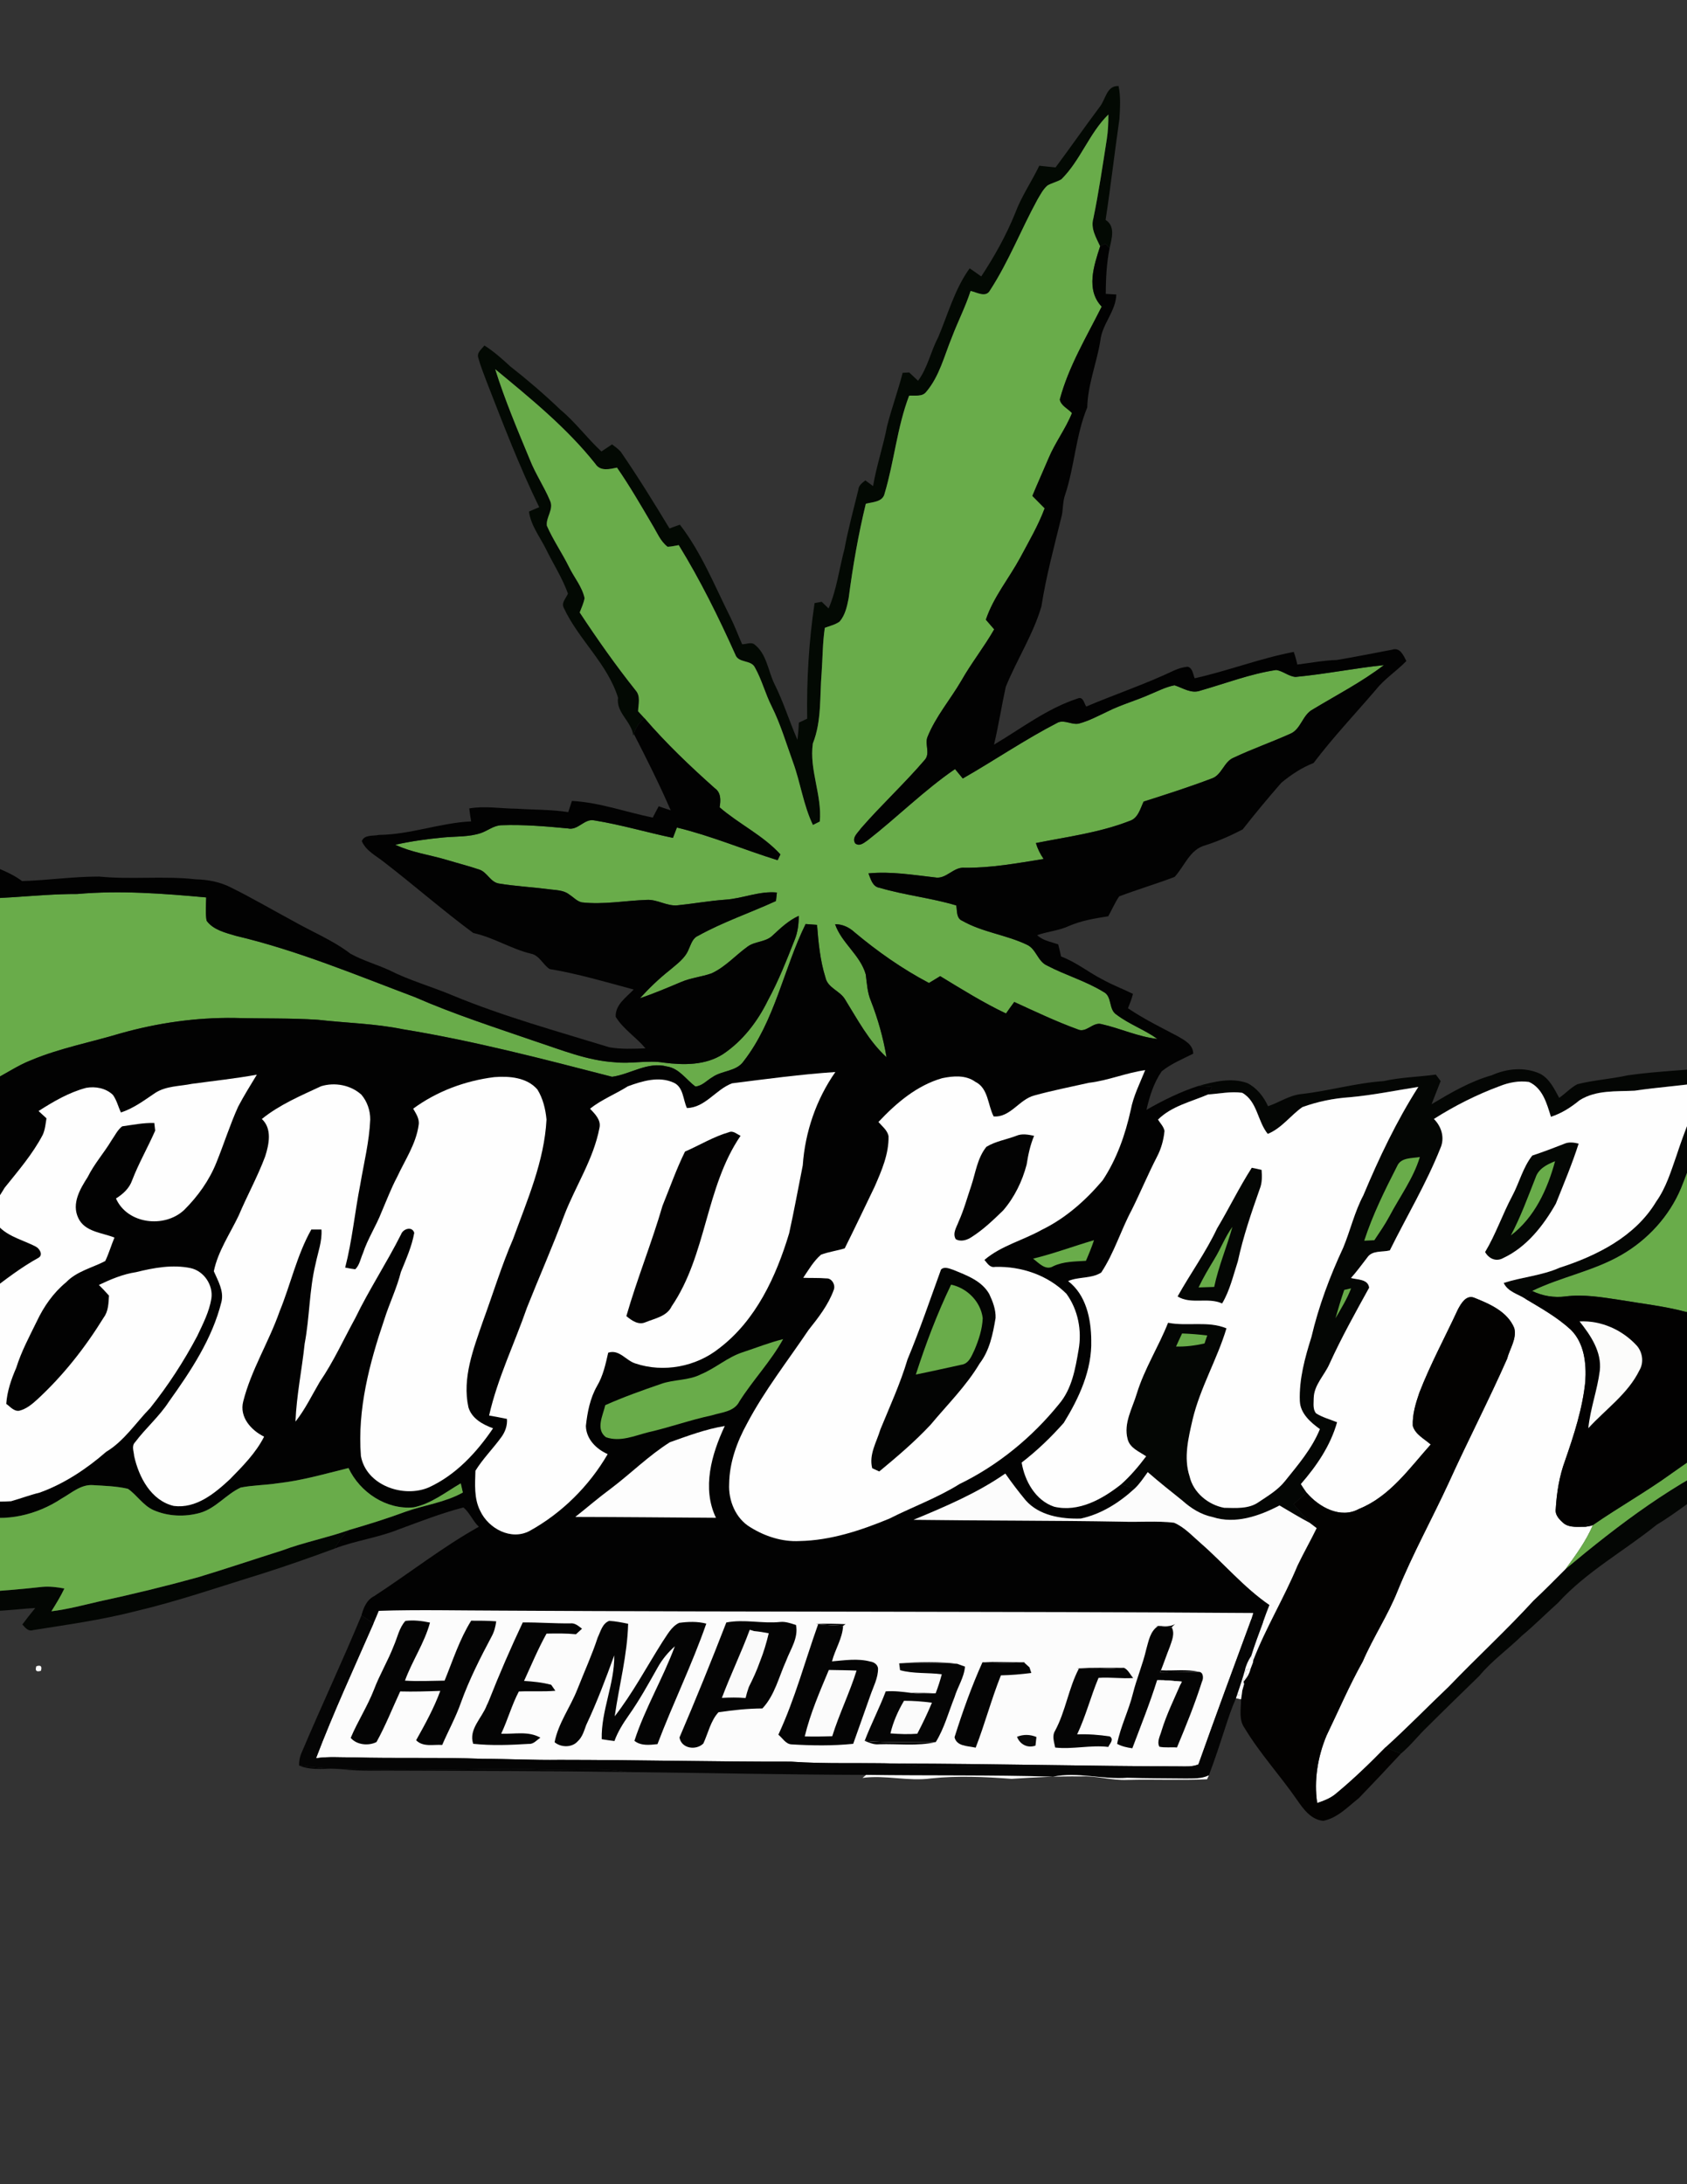 <?xml version="1.0" encoding="utf-8"?>
<!-- Generator: Adobe Illustrator 16.2.0, SVG Export Plug-In . SVG Version: 6.00 Build 0)  -->
<!DOCTYPE svg PUBLIC "-//W3C//DTD SVG 1.1//EN" "http://www.w3.org/Graphics/SVG/1.1/DTD/svg11.dtd">
<svg version="1.1" id="Layer_1" xmlns="http://www.w3.org/2000/svg" xmlns:xlink="http://www.w3.org/1999/xlink" x="0px" y="0px"
	 width="612px" height="792px" viewBox="0 0 612 792" enable-background="new 0 0 612 792" xml:space="preserve">
<rect x="0" y="0" width="612" height="792" fill="#333333" stroke="none"/>
<g>
	<path fill="#030903" d="M398.87,38.86c2.24-2.65,2.52-7.92,6.92-7.65c0.83,3.89,0.52,7.91,0.32,11.85
		c-1.761,12.22-3.17,24.49-5.03,36.69c3.67,2.3,2.2,6.77,1.46,10.23c-0.38-0.4-1.14-1.19-1.521-1.59
		c-0.649,0.31-1.289,0.62-1.92,0.94c-1.449-3.17-3.51-6.45-2.47-10.09c1.97-9.53,3.37-19.15,4.88-28.75
		c0.46-2.97,0.59-5.97,0.57-8.96c-6.96,6.82-10.08,16.6-17.01,23.46c-1.59,0.979-3.471,1.34-5.07,2.27
		c-1.62,1.4-2.59,3.36-3.67,5.17c-5.92,10.83-10.41,22.44-17.15,32.82c-1.5,2.84-4.8,0.74-7.08,0.26
		c-1.85,5.76-4.64,11.14-6.779,16.79c-2.771,6.71-4.48,14.09-9.28,19.75c-1.46,1.97-4.16,1.22-6.24,1.44
		c-4.35,11.42-5.39,23.77-8.88,35.43c-0.66,3.16-4.35,3.08-6.83,3.75c-2.74,11.27-4.72,22.72-6.22,34.22
		c-0.58,2.97-1.25,6.16-3.29,8.51c-1.6,1.14-3.56,1.57-5.36,2.25c-0.81,5.42-0.78,10.9-1.16,16.35c-0.73,8.56,0.06,17.43-3.18,25.58
		c-1.37,9.53,3.38,18.74,2.52,28.31c-0.62,0.32-1.87,0.95-2.5,1.26c-3.47-7.24-4.49-15.3-7.23-22.79
		c-2.46-6.79-4.5-13.76-7.74-20.24c-2.31-4.56-3.55-9.58-6.05-14.04c-1.39-2.96-6.03-1.5-7.14-4.74
		c-6.09-13.58-12.72-26.98-20.521-39.67c-1.35,0.23-2.68,0.55-4.03,0.6c-2.64-1.99-3.86-5.23-5.55-7.97
		c-4.12-7-8.19-14.05-12.82-20.74c-2.73,0.57-6.08,1.45-7.88-1.41c-10.4-13.07-23.48-23.67-36.29-34.27
		c3.51,11.2,8.1,22.03,12.6,32.86c2.01,5.11,5.14,9.69,7.26,14.75c1.54,3.11-1.54,6.09-1.12,9.15c2.27,5.19,5.54,9.89,8.05,14.97
		c1.83,3.78,4.75,7.12,5.63,11.29c-0.33,1.81-1.11,3.49-1.77,5.18c6.39,9.69,13.09,19.21,20.33,28.29c1.84,2.11,0.94,5.03,0.85,7.54
		c0.77,0.8,1.5,1.65,2.27,2.47c-1.75,1.57-3.2,3.46-3.79,5.78l-0.21,0.6c-0.61-5.21-6.33-8.32-5.54-13.76
		c-3.83-12.36-14.28-21-19.67-32.56c-1.02-1.88,0.83-3.54,1.5-5.19c-2.06-5.74-5.4-10.86-8.06-16.32c-2.21-4.38-5.4-8.44-6.08-13.43
		c1.23-0.55,2.47-1.08,3.72-1.58c-7.24-14.81-13.11-30.22-19.1-45.56c-1.04-2.86-2.23-5.68-3.01-8.62c-0.62-1.9,1.23-3.15,2.22-4.47
		c3.41,2.16,6.42,4.85,9.38,7.58c6.35,4.97,12.45,10.22,18.27,15.79c5.44,4.52,9.62,10.29,14.8,15.07c1.28-0.87,2.57-1.72,3.86-2.57
		c1.08,0.85,2.25,1.62,3.16,2.68c6.23,9.05,12,18.42,17.69,27.81c1.24-0.47,2.49-0.94,3.76-1.37c7.86,10.18,12.63,22.24,18.36,33.65
		c1.561,3.17,2.79,6.48,4.22,9.71c1.39,0.01,2.93-0.78,4.25-0.11c4.65,3.39,5.08,9.58,7.43,14.42c3.3,6.57,5.44,13.62,8.39,20.35
		c0.25-2.08,0.42-4.16,0.51-6.25c1-0.48,2-0.95,3.01-1.42c-0.21-14.02,0.61-28.05,2.689-41.92c0.65-0.12,1.94-0.36,2.58-0.48
		c0.84,0.79,1.68,1.61,2.51,2.42c2.96-6.89,3.83-14.36,5.75-21.55c1.341-7.26,3.311-14.38,5.051-21.54
		c0.109-1.57,1.399-2.45,2.529-3.34c0.92,0.67,1.87,1.36,2.801,2.06c1.229-7.36,3.689-14.43,5.079-21.75
		c1.65-6.5,3.99-12.81,5.65-19.32c0.59-0.03,1.78-0.11,2.37-0.14c1.06,1,2.12,2.02,3.22,3.021c3.5-4.7,4.561-10.59,7.271-15.69
		c3.569-8.43,6.029-17.59,11.449-25.08c1.41,0.95,2.801,1.94,4.2,2.94c4.79-7.271,9.05-14.88,12.32-22.97
		c2.25-6.05,5.95-11.39,8.74-17.18c1.96,0.2,3.93,0.44,5.91,0.61C388.32,53.47,393.47,46.08,398.87,38.86L398.87,38.86z"/>
	<path fill="#69AC4A" d="M385.07,64.99c6.93-6.86,10.05-16.64,17.01-23.46c0.02,2.99-0.11,5.99-0.57,8.96
		c-1.51,9.6-2.91,19.22-4.88,28.75c-1.04,3.64,1.021,6.92,2.47,10.09c-2.27,7-5.25,15.73,0.57,21.86
		c-5.52,11.01-12.01,21.7-15.2,33.68c0.41,2.22,2.96,3.32,4.42,4.91c-2.3,5.74-6.119,10.689-8.489,16.38
		c-1.931,4.57-3.99,9.08-5.88,13.66c1.47,1.51,2.96,3.01,4.46,4.51c-2.341,6.25-5.73,12.01-8.86,17.88
		c-4.08,7.55-9.72,14.27-12.47,22.5c1,1.16,2.01,2.33,3.02,3.5c-3.65,6.39-8.26,12.17-11.89,18.57
		c-4.021,6.91-9.38,13.09-12.36,20.58c-0.92,2.64,1.07,5.83-0.899,8.13c-7.36,8.61-15.73,16.32-23.171,24.86
		c-1.1,1.62-3.449,3.37-2.08,5.49c1.61,1.19,3.131-0.22,4.461-1.11c10.76-8.39,20.46-18.12,31.729-25.86
		c0.93,1.14,1.87,2.28,2.82,3.42c11.62-6.65,22.689-14.23,34.609-20.35c2.45-0.96,4.971,0.98,7.5,0.44
		c3.7-0.99,7.101-2.83,10.561-4.46c4.83-2.41,10.06-3.85,15-6.04c2.99-1.22,5.92-2.78,9.13-3.39c3.07,0.97,6.07,3.17,9.439,1.92
		c9.11-2.6,18.04-6.06,27.45-7.47c2.49,0.37,4.49,2.32,7.021,2.52c10.729-1,21.34-3.16,32.06-4.28
		c-8.09,6.17-17.149,10.84-25.83,16.08c-3.79,2-4.239,7.28-8.29,8.88c-6.689,2.99-13.62,5.42-20.25,8.54
		c-3.77,1.44-4.359,6.49-8.29,7.68c-8.069,3.06-16.29,5.69-24.51,8.3c-1.25,2.63-2.01,6.1-5.17,7.05
		c-10.87,4.23-22.54,5.72-33.91,7.99c0.61,2.06,1.57,4,2.811,5.77c-9.5,1.53-19.021,3.29-28.67,3.18c-4.12-0.38-6.69,4.33-10.83,3.5
		c-7.99-0.9-15.99-2.25-24.051-1.45c0.851,2.08,1.44,4.86,4.101,5.24c9.109,2.68,18.63,3.64,27.74,6.38
		c0.38,1.95-0.051,4.64,2.189,5.57c7.311,4.17,15.92,5.06,23.46,8.68c3.38,1.53,3.88,6.06,7.33,7.56c6.66,3.5,14.01,5.58,20.44,9.54
		c3.25,1.59,1.739,6.41,4.75,8.27c4.59,3.48,10.13,5.42,14.81,8.78c-7.02-0.77-13.47-3.84-20.29-5.37
		c-3.18-0.87-5.54,3.42-8.71,1.87c-7.83-2.85-15.36-6.44-22.93-9.9c-1.021,1.38-2.021,2.77-3,4.18
		c-8.271-3.93-16.05-8.79-23.87-13.54c-1.37,0.82-2.72,1.65-4.07,2.48c-9.67-5.09-18.649-11.4-27.02-18.41
		c-1.95-1.79-4.36-2.92-7.04-2.9c2.37,6.86,9.16,11.18,11.13,18.23c0.42,3.23,0.57,6.54,1.86,9.59c2.579,6.59,4.5,13.43,5.67,20.42
		c-6.431-5.87-10.521-13.7-15.05-20.99c-1.841-3.14-6.271-4.11-7.101-7.92c-1.94-6.18-2.56-12.67-3.06-19.09
		c-1.39-0.11-2.77-0.21-4.14-0.31c-8.02,16.33-11.13,35.14-22.479,49.74c-2.62,3.78-7.78,3.31-11.29,5.76
		c-2.05,1.17-3.76,3.25-6.24,3.41c-3.36-2.51-5.85-6.58-10.31-7.26c-6.97-1.86-13.25,2.84-19.89,3.74
		c-25.1-6.47-50.27-13.07-75.91-17.24c-10.13-2.07-20.51-2.26-30.76-3.42c-10.11-0.68-20.26-0.39-30.38-0.68
		c-13.98-0.18-27.89,1.82-41.33,5.61c-10.76,3.24-21.88,5.32-32.28,9.67c-5.18,1.98-9.68,5.3-14.69,7.61
		c-0.99-3.76-1.58-8.29-5.29-10.42c-5.77-3.74-12.95-1.41-18.82,0.82c-6.33,2.56-11.85,6.76-16.9,11.29
		c-1.57,1.65-3.76,3.42-3.58,5.94c1.59,2.101,5.31,3.061,4.76,6.24c-0.23,2.84-0.45,6.229-2.92,8.1
		c-3.71,3.011-7.4,6.061-11.11,9.08c1.7-9.21,5.03-18,7.55-26.99c1.6-5.399,3.05-11.069,2.3-16.729c-0.81-5.12-6.86-7.54-11.47-6.29
		c-7.06,1.69-13.09,6.13-18.87,10.34c-5.96,5.29-12.38,10.23-16.96,16.84c2.65,1.851,7.98,2.431,7.3,6.69
		c-2.02,13.979-7.15,27.229-11.06,40.75c-9.18,1.02-18.45,0.35-27.64,1.32c-6.19,0.64-12.43,0.77-18.58,1.71
		c-10.68,3.02-19.01,10.84-28.86,15.569c-3.93-16.33-3.78-33.35-2.47-50c2.32,1.74,4.5,4.36,7.62,4.41
		c3.94-3.05,5.16-8.31,7.34-12.58c4.28-10.04,9.29-19.76,14.78-29.18c6.6-11.48,13.31-23.42,24.02-31.62
		c2.58,2.86,4.45,8.1,9.14,7.42c4.81-0.46,8.66-3.76,12.81-5.92c6.6-3.55,12.81-7.76,19.32-11.46c7.92-3.84,15.45-8.6,23.92-11.25
		c11.32-3.59,22.4-8.27,34.21-10.05c0.74,3.38,0.49,8.9,5,9.5c15.27,1.27,30.48-1.41,45.75-1.36c15.6-1.38,31.26-0.17,46.81,1.24
		c-0.05,2.81-0.32,5.65,0.14,8.44c2.45,3.37,6.87,4.37,10.66,5.5c22.32,5.28,43.51,14.15,64.91,22.21
		c14.25,6.23,29.09,10.99,43.78,16.06c9.4,3.09,18.74,6.95,28.74,7.56c5.92,0.67,11.86-0.84,17.78,0.14
		c7.22,0.93,15.11,1,21.47-3.08c7.17-4.79,12.58-11.87,16.33-19.57c3.84-7.03,6.75-14.5,9.69-21.93c1.12-2.75,1.46-5.71,1.47-8.65
		c-3.7,1.67-6.63,4.47-9.56,7.19c-2.47,2.37-6.27,1.98-8.97,3.94c-4.41,3.17-8.1,7.42-13.1,9.72c-3.63,1.28-7.53,1.63-11.08,3.15
		c-4.92,2.08-9.85,4.16-14.91,5.89c3.31-3.64,6.86-7.07,10.72-10.12c2.57-2.22,5.6-4.26,6.92-7.52c0.87-1.84,1.4-4.13,3.46-5.01
		c9.03-5.01,18.87-8.32,28.24-12.61c0.09-0.78,0.26-2.32,0.35-3.09c-6.42-0.62-12.42,2.2-18.76,2.6c-5.74,0.41-11.4,1.44-17.11,2.02
		c-3.95,0.49-7.42-2.18-11.35-1.95c-7.85,0.27-15.7,1.8-23.56,0.9c-1.77-0.39-3-1.86-4.47-2.78c-2.22-1.8-5.25-1.62-7.92-2.03
		c-5.9-0.75-11.87-1.05-17.74-2.03c-3.07-0.52-4.21-4.17-7.12-5.07c-3.83-1.29-7.75-2.28-11.61-3.45
		c-6.25-1.88-12.85-2.7-18.79-5.53c5.8-1.3,11.7-2.1,17.62-2.66c4.46-0.41,9.06-0.13,13.37-1.56c2.55-0.85,4.75-2.81,7.54-2.86
		c8.05-0.29,16.08,0.4,24.09,1.16c3.71,0.84,5.979-3.73,9.63-2.9c9.61,1.55,18.95,4.33,28.46,6.33c0.47-1.25,0.95-2.5,1.44-3.75
		c12.47,3,24.3,8.05,36.54,11.84c0.25-0.52,0.76-1.57,1.01-2.1c-6.35-6.95-15-10.98-22.05-17.07c0.4-2.51,0.58-5.32-1.78-6.95
		c-8.98-8-17.69-16.28-25.53-25.41c-0.77-0.82-1.5-1.67-2.27-2.47c0.09-2.51,0.99-5.43-0.85-7.54c-7.24-9.08-13.94-18.6-20.33-28.29
		c0.66-1.69,1.44-3.37,1.77-5.18c-0.88-4.17-3.8-7.51-5.63-11.29c-2.51-5.08-5.78-9.78-8.05-14.97c-0.42-3.06,2.66-6.04,1.12-9.15
		c-2.12-5.06-5.25-9.64-7.26-14.75c-4.5-10.83-9.09-21.66-12.6-32.86c12.81,10.6,25.89,21.2,36.29,34.27
		c1.8,2.86,5.15,1.98,7.88,1.41c4.63,6.69,8.7,13.74,12.82,20.74c1.69,2.74,2.91,5.98,5.55,7.97c1.35-0.05,2.68-0.37,4.03-0.6
		c7.8,12.69,14.43,26.09,20.521,39.67c1.11,3.24,5.75,1.78,7.14,4.74c2.5,4.46,3.74,9.48,6.05,14.04
		c3.24,6.48,5.28,13.45,7.74,20.24c2.74,7.49,3.76,15.55,7.23,22.79c0.63-0.31,1.88-0.94,2.5-1.26c0.86-9.57-3.89-18.78-2.52-28.31
		c3.24-8.15,2.45-17.02,3.18-25.58c0.38-5.45,0.35-10.93,1.16-16.35c1.8-0.68,3.76-1.11,5.36-2.25c2.04-2.35,2.71-5.54,3.29-8.51
		c1.5-11.5,3.479-22.95,6.22-34.22c2.48-0.67,6.17-0.59,6.83-3.75c3.49-11.66,4.53-24.01,8.88-35.43c2.08-0.22,4.78,0.53,6.24-1.44
		c4.8-5.66,6.51-13.04,9.28-19.75c2.14-5.65,4.93-11.03,6.779-16.79c2.28,0.48,5.58,2.58,7.08-0.26
		c6.74-10.38,11.23-21.99,17.15-32.82c1.08-1.81,2.05-3.77,3.67-5.17C381.6,66.33,383.48,65.97,385.07,64.99L385.07,64.99z"/>
	<path fill="#020202" d="M399.1,89.33c0.631-0.32,1.271-0.63,1.92-0.94c0.381,0.4,1.141,1.19,1.521,1.59
		c-1.12,5.44-1.35,11.03-1.41,16.58c1.271,0.05,2.54,0.13,3.83,0.22c-0.14,6.11-5.17,10.72-5.78,16.75
		c-1.319,8.12-4.569,15.92-4.76,24.21c-4.17,10.1-4.58,21.3-8.02,31.66c-0.86,2.36-0.71,4.91-1.17,7.35
		c-2.681,11-5.7,21.97-7.44,33.18c-3.03,10.27-8.96,19.32-12.95,29.2c-1.5,6.94-2.59,13.97-4.24,20.88
		c9.94-5.86,19.271-13.14,30.381-16.74c1.97-0.87,2.27,1.79,3.09,2.92c10.59-4.49,21.54-8.15,31.939-13.11
		c1.54-0.67,3.17-1.18,4.86-1.33c1.86,0.57,1.89,2.67,2.52,4.2c12.12-2.7,23.761-7.24,35.96-9.56c0.521,1.49,0.95,3.02,1.28,4.58
		c4.78-0.59,9.53-1.51,14.36-1.66c6.7-1.12,13.37-2.47,20.05-3.73c2.83-0.99,4.13,2.1,5.15,4.11
		c-3.521,3.66-7.891,6.41-11.061,10.42c-7.569,8.82-15.58,17.3-22.6,26.56c-4.28,1.67-8.16,4.25-11.69,7.16
		c-4.819,5.53-9.52,11.17-14.05,16.94c-4.36,2.25-8.86,4.27-13.54,5.74c-5.62,1.49-7.54,7.58-11.14,11.47
		c-6.63,2.52-13.48,4.55-20.101,7.05c-1.55,2.27-2.63,4.82-3.96,7.22c-4.819,0.74-9.7,1.55-14.21,3.5
		c-3.67,1.72-7.779,2.01-11.58,3.33c2.08,2.01,5.011,2.42,7.63,3.35c0.391,1.44,0.721,2.92,1.04,4.4
		c5.381,1.99,9.851,5.67,14.931,8.28c3.59,2.01,7.46,3.44,11.149,5.28c-0.43,1.79-1.12,3.5-1.81,5.21
		c5.71,3.87,11.92,6.9,18.01,10.12c2.5,1.48,5.65,3,5.65,6.36c-3.891,1.95-8.021,3.63-11.42,6.39
		c-2.87,4.13-4.421,9.089-5.53,13.959c6.04-3.449,12.28-6.55,18.92-8.68c1.63,0.08,3.26,0.22,4.9,0.36
		c-0.5,0.91-0.99,1.83-1.471,2.75c-6.21,2.67-13.22,4.199-18.16,9.109c0.811,1.33,2.04,2.5,2.36,4.09
		c-0.31,3.28-1.22,6.521-2.75,9.431c-3.24,6.29-5.95,12.819-9.1,19.149c-4,7.46-6.41,15.721-11.12,22.811
		c-3.66,2.29-8.15,1.41-12,3.08c6.51,4.96,8.34,13.68,8.39,21.45c0.311,10.81-4.42,20.949-9.96,29.949
		c-4.64,5.24-9.72,10.141-15.28,14.4c1.101,6.72,5.04,13.74,11.79,16.01c8.891,2.08,17.5-2.76,24.25-8.09
		c1.641,0.49,3.28,1,4.92,1.53c-5.52,5.09-12.149,9.29-19.55,10.87c-7.069,0.199-15.109-1.07-20-6.67
		c-2.58-3.12-5.04-6.351-7.35-9.66c-10.271,7.13-21.8,12-33.29,16.77c25.189,0.34,50.39,0.22,75.58,0.67
		c6.29,0.23,12.649-0.359,18.91,0.38c3.739,1.58,6.55,4.721,9.59,7.341c8.46,7.359,15.729,16.119,25.029,22.5
		c-0.84,2.069-1.59,4.18-2.34,6.289c-1.41-0.42-2.81-0.829-4.199-1.22c0.21-0.729,0.43-1.45,0.659-2.16
		c-91.22-0.649-182.439-0.33-273.64-0.87c-14.53-0.02-29.06-0.38-43.58,0.08c-0.62,1.521-1.25,3.04-1.92,4.551
		c-1.46-0.971-2.92-1.94-4.37-2.891c0.72-2.729,1.91-5.64,4.58-6.97c12.74-8.271,24.72-17.76,38.01-25.18
		c-2.21-2.051-3.31-5.16-5.61-6.99c-8.02,2.08-15.73,5.11-23.5,7.96c-7.53,3.04-15.66,4.04-23.23,6.939
		c1.41-2.539,3.14-4.899,5.38-6.77c6.88-2.01,13.74-4.13,20.46-6.63c6.87-2.41,14.25-3.33,20.69-6.92
		c-0.26-1.11-0.52-2.22-0.76-3.32c-5.52,3.19-10.73,7.42-17.1,8.7c-9.89,0.93-19.48-5.45-23.62-14.26
		c-8.48,2.09-16.9,4.55-25.6,5.51c-4.48,0.72-9.07,0.68-13.52,1.57c-5.26,2.439-9,7.51-14.69,9.159
		c-5.55,1.57-11.72,1.33-17.02-1.02c-3.74-1.7-5.9-5.42-9.2-7.69c-4.13-0.96-8.42-1.069-12.64-1.33
		c-4.37-0.35-7.81,2.851-11.38,4.851c-8.99,5.95-20.36,8.7-30.94,6c-5.35-1.59-10.2-4.75-13.92-8.89
		c-3.14-3.45-4.36-8.061-5.77-12.381c-5.62,6.381-12.19,12.23-20.13,15.471c-7.62,3.12-16.64-1.82-19.16-9.4
		c1.61-1.439,3.23-2.86,4.87-4.27c0.41,2.909,0.63,6.64,3.7,8.08c5.11,2.859,11.03,0.409,15.62-2.311
		c6.54-4.45,11.89-10.52,15.94-17.28c-3.58-1.68-8.02-3.17-9.43-7.3c-2.26-7.97,0.03-16.17,1.15-24.109
		c0.94-8.261,2.85-16.36,4.25-24.54c3.39-1.86,7.46-2.051,10.72-4.141c3.2-2.58,6.28-5.37,8.87-8.569
		c-4.58,0.22-9.11,1.029-13.7,1.079c-0.62-4.199,1.3-8.09,2.51-11.989c2.82-8.65,4.61-17.61,7.84-26.141
		c2.59-7.41,6.97-14.58,6.65-22.689c0.16-2.28-1.47-4.45-3.67-5.03c-3.95-1.27-8.07-0.01-11.89,1.11
		c-6.04,1.93-10.57,6.6-15.44,10.411c0.37,3.71,2.66,7.34,1.32,11.159c-2.21,7.44-3.01,15.221-5.43,22.601
		c-1.79,6.41-2.95,13.09-6.01,19.06c-3.87,2.32-8.67,1.641-12.97,2.351c-2.64,0.72-5.56-1.681-4.93-4.42
		c3.45-18.08,9.04-35.65,13.61-53.46c1.45,0.75,2.9,1.51,4.35,2.29c-2.52,8.99-5.85,17.78-7.55,26.99
		c3.71-3.02,7.4-6.069,11.11-9.08c2.47-1.87,2.69-5.26,2.92-8.1c0.55-3.18-3.17-4.14-4.76-6.24c-0.18-2.52,2.01-4.29,3.58-5.94
		c5.05-4.53,10.57-8.73,16.9-11.29c5.87-2.23,13.05-4.56,18.82-0.82c3.71,2.13,4.3,6.66,5.29,10.42c5.01-2.31,9.51-5.63,14.69-7.61
		c10.4-4.35,21.52-6.43,32.28-9.67c13.44-3.79,27.35-5.79,41.33-5.61c10.12,0.29,20.27,0,30.38,0.68
		c10.25,1.16,20.63,1.35,30.76,3.42c25.64,4.17,50.81,10.77,75.91,17.24c6.64-0.9,12.92-5.6,19.89-3.74
		c4.46,0.68,6.95,4.75,10.31,7.26c2.48-0.16,4.19-2.24,6.24-3.41c3.51-2.45,8.67-1.98,11.29-5.76
		c11.35-14.6,14.46-33.41,22.479-49.74c1.37,0.1,2.75,0.2,4.14,0.31c0.5,6.42,1.12,12.91,3.06,19.09c0.83,3.81,5.26,4.78,7.101,7.92
		c4.529,7.29,8.619,15.12,15.05,20.99c-1.17-6.99-3.091-13.83-5.67-20.42c-1.29-3.05-1.44-6.36-1.86-9.59
		c-1.97-7.05-8.76-11.37-11.13-18.23c2.68-0.02,5.09,1.11,7.04,2.9c8.37,7.01,17.35,13.32,27.02,18.41
		c1.351-0.83,2.7-1.66,4.07-2.48c7.82,4.75,15.6,9.61,23.87,13.54c0.979-1.41,1.979-2.8,3-4.18c7.569,3.46,15.1,7.05,22.93,9.9
		c3.17,1.55,5.53-2.74,8.71-1.87c6.82,1.53,13.271,4.6,20.29,5.37c-4.68-3.36-10.22-5.3-14.81-8.78c-3.011-1.86-1.5-6.68-4.75-8.27
		c-6.431-3.96-13.78-6.04-20.44-9.54c-3.45-1.5-3.95-6.03-7.33-7.56c-7.54-3.62-16.149-4.51-23.46-8.68
		c-2.24-0.93-1.81-3.62-2.189-5.57c-9.11-2.74-18.631-3.7-27.74-6.38c-2.66-0.38-3.25-3.16-4.101-5.24
		c8.061-0.8,16.061,0.55,24.051,1.45c4.14,0.83,6.71-3.88,10.83-3.5c9.649,0.11,19.17-1.65,28.67-3.18
		c-1.24-1.77-2.2-3.71-2.811-5.77c11.37-2.27,23.04-3.76,33.91-7.99c3.16-0.95,3.92-4.42,5.17-7.05c8.22-2.61,16.44-5.24,24.51-8.3
		c3.931-1.19,4.521-6.24,8.29-7.68c6.63-3.12,13.561-5.55,20.25-8.54c4.051-1.6,4.5-6.88,8.29-8.88
		c8.681-5.24,17.74-9.91,25.83-16.08c-10.72,1.12-21.33,3.28-32.06,4.28c-2.53-0.2-4.53-2.15-7.021-2.52
		c-9.41,1.41-18.34,4.87-27.45,7.47c-3.369,1.25-6.369-0.95-9.439-1.92c-3.21,0.61-6.14,2.17-9.13,3.39
		c-4.94,2.19-10.17,3.63-15,6.04c-3.46,1.63-6.86,3.47-10.561,4.46c-2.529,0.54-5.05-1.4-7.5-0.44
		c-11.92,6.12-22.989,13.7-34.609,20.35c-0.95-1.14-1.891-2.28-2.82-3.42c-11.27,7.74-20.97,17.47-31.729,25.86
		c-1.33,0.89-2.851,2.3-4.461,1.11c-1.369-2.12,0.98-3.87,2.08-5.49c7.44-8.54,15.811-16.25,23.171-24.86
		c1.97-2.3-0.021-5.49,0.899-8.13c2.98-7.49,8.34-13.67,12.36-20.58c3.63-6.4,8.239-12.18,11.89-18.57
		c-1.01-1.17-2.02-2.34-3.02-3.5c2.75-8.23,8.39-14.95,12.47-22.5c3.13-5.87,6.52-11.63,8.86-17.88c-1.5-1.5-2.99-3-4.46-4.51
		c1.89-4.58,3.949-9.09,5.88-13.66c2.37-5.69,6.189-10.64,8.489-16.38c-1.46-1.59-4.01-2.69-4.42-4.91
		c3.19-11.98,9.681-22.67,15.2-33.68C393.85,105.06,396.83,96.33,399.1,89.33L399.1,89.33z"/>
	<path fill="#020202" d="M229.96,266.16c0.59-2.32,2.04-4.21,3.79-5.78c7.84,9.13,16.55,17.41,25.53,25.41
		c2.36,1.63,2.18,4.44,1.78,6.95c7.05,6.09,15.7,10.12,22.05,17.07c-0.25,0.53-0.76,1.58-1.01,2.1
		c-12.24-3.79-24.07-8.84-36.54-11.84c-0.49,1.25-0.97,2.5-1.44,3.75c-9.51-2-18.85-4.78-28.46-6.33c-3.65-0.83-5.92,3.74-9.63,2.9
		c-8.01-0.76-16.04-1.45-24.09-1.16c-2.79,0.05-4.99,2.01-7.54,2.86c-4.31,1.43-8.91,1.15-13.37,1.56
		c-5.92,0.56-11.82,1.36-17.62,2.66c5.94,2.83,12.54,3.65,18.79,5.53c3.86,1.17,7.78,2.16,11.61,3.45c2.91,0.9,4.05,4.55,7.12,5.07
		c5.87,0.98,11.84,1.28,17.74,2.03c2.67,0.41,5.7,0.23,7.92,2.03c1.47,0.92,2.7,2.39,4.47,2.78c7.86,0.9,15.71-0.63,23.56-0.9
		c3.93-0.23,7.4,2.44,11.35,1.95c5.71-0.58,11.37-1.61,17.11-2.02c6.34-0.4,12.34-3.22,18.76-2.6c-0.09,0.77-0.26,2.31-0.35,3.09
		c-9.37,4.29-19.21,7.6-28.24,12.61c-2.06,0.88-2.59,3.17-3.46,5.01c-1.32,3.26-4.35,5.3-6.92,7.52
		c-3.86,3.05-7.41,6.48-10.72,10.12c5.06-1.73,9.99-3.81,14.91-5.89c3.55-1.52,7.45-1.87,11.08-3.15c5-2.3,8.69-6.55,13.1-9.72
		c2.7-1.96,6.5-1.57,8.97-3.94c2.93-2.72,5.86-5.52,9.56-7.19c-0.01,2.94-0.35,5.9-1.47,8.65c-2.94,7.43-5.85,14.9-9.69,21.93
		c-3.75,7.7-9.16,14.78-16.33,19.57c-6.36,4.08-14.25,4.01-21.47,3.08c-5.92-0.98-11.86,0.53-17.78-0.14
		c-10-0.61-19.34-4.47-28.74-7.56c-14.69-5.07-29.53-9.83-43.78-16.06c-21.4-8.06-42.59-16.93-64.91-22.21
		c-3.79-1.13-8.21-2.13-10.66-5.5c-0.46-2.79-0.19-5.63-0.14-8.44c-15.55-1.41-31.21-2.62-46.81-1.24
		c-15.27-0.05-30.48,2.63-45.75,1.36c-4.51-0.6-4.26-6.12-5-9.5c-11.81,1.78-22.89,6.46-34.21,10.05c-8.47,2.65-16,7.41-23.92,11.25
		c-0.46-0.12-1.36-0.37-1.82-0.49c2.13-2.62,4.37-5.14,6.51-7.75c-0.43-0.04-1.31-0.12-1.74-0.16c9.76-5.25,20.53-8.01,30.89-11.77
		c9.32-3.84,19.13-6.56,29.12-7.91c3.04-0.63,5.82,0.96,8.53,2.09c5.85,2.61,12.2,4.28,17.42,8.14c9.33-0.27,18.63-1.66,27.98-1.63
		c11.63,1.15,23.36-0.32,34.98,0.99c4.33,0.11,8.67,0.9,12.57,2.85c7.68,3.78,15.07,8.12,22.6,12.17c6.99,4,14.56,7.03,20.99,11.96
		c4.46,2.45,9.4,3.86,14.03,5.95c7.36,3.74,15.36,5.94,22.95,9.14c18.49,7.65,37.82,12.97,56.92,18.83
		c4.32,0.78,8.74,0.53,13.11,0.41c-3.33-4.08-8.04-6.92-10.8-11.47c-0.15-4.41,3.83-7.02,6.55-9.87
		c-10.1-2.71-20.19-5.72-30.51-7.43c-2.46-1.59-3.67-4.92-6.71-5.55c-7.28-1.74-13.66-5.95-20.99-7.52
		c-11.05-8.19-21.42-17.26-32.3-25.66c-2.9-2.33-6.56-4.04-8.13-7.64c0.94-2.479,4.09-1.76,6.2-2.27c11.36-0.1,22.13-4.35,33.46-4.9
		c-0.27-1.57-0.52-3.13-0.68-4.7c5.72-1,11.5,0.08,17.25,0.1c6.22,0.43,12.48,0.27,18.66,1.24c0.43-1.36,0.87-2.72,1.33-4.06
		c10,0.54,19.55,4.04,29.31,6.05c0.7-1.38,1.42-2.75,2.16-4.11c1.44,0.5,2.89,1,4.36,1.46
		C239.24,284.42,234.63,275.26,229.96,266.16L229.96,266.16z"/>
	<path fill="#030603" d="M-101,340.7c8.23-2.73,14.93-8.82,23.06-11.77c0.43,0.04,1.31,0.12,1.74,0.16
		c-2.14,2.61-4.38,5.13-6.51,7.75c0.46,0.12,1.36,0.37,1.82,0.49c-6.51,3.7-12.72,7.91-19.32,11.46c-4.15,2.16-8,5.46-12.81,5.92
		c-4.69,0.68-6.56-4.56-9.14-7.42c-10.71,8.2-17.42,20.14-24.02,31.62c-5.49,9.42-10.5,19.14-14.78,29.18
		c-2.18,4.271-3.4,9.53-7.34,12.58c-3.12-0.05-5.3-2.67-7.62-4.41c-1.31,16.65-1.46,33.67,2.47,50
		c9.85-4.729,18.18-12.55,28.86-15.569c6.15-0.94,12.39-1.07,18.58-1.71c9.19-0.971,18.46-0.301,27.64-1.32
		c3.91-13.521,9.04-26.771,11.06-40.75c0.68-4.26-4.65-4.84-7.3-6.69c4.58-6.61,11-11.55,16.96-16.84
		c5.78-4.21,11.81-8.65,18.87-10.34c4.61-1.25,10.66,1.17,11.47,6.29c0.75,5.66-0.7,11.33-2.3,16.729c-1.45-0.78-2.9-1.54-4.35-2.29
		c1.38-4.19,2.35-8.72,1.13-13.06c-0.65-1.51-2.41-2.78-4.07-2.38c-7.08,2.23-13.24,6.45-19.51,10.28c-3.27,2.31-5.9,5.37-8.88,8.03
		c4.15,3.63,3.38,9.54,2.32,14.36c-3.11,13.13-6.83,26.12-11.32,38.85c-0.63,2.61-3.45,2.94-5.68,3.15
		c-13.36,0.78-26.69,1.73-40.04,2.67c-4.02,0.21-7.24,2.88-10.64,4.7c-9.21,5.11-18.28,10.46-27.6,15.34
		c-6.12,4.19-12.72,7.58-19.12,11.31c14.99-1.22,29.6-5.119,44.51-6.909c11.98-2.13,23.86-4.79,35.88-6.65
		c4.96-0.31,10.28-1.08,14.89,1.271c-5.11,13.3-13.61,24.869-21.69,36.47c-8.82,13.54-18.13,27.6-20.15,44.02
		c-1.33,7.32-0.36,17.04,7.07,20.78c3.49,2.28,7.81,1.83,11.75,1.51c4.65-0.37,8.89-2.51,13.06-4.41
		c7.92-3.659,13.37-10.72,19.55-16.6c6.65-6.2,12.05-13.54,17.46-20.79c-3.39-1.64-7.1-3.22-9.26-6.47
		c-1.6-3.95-0.55-8.28,0.08-12.32c2.06-9.81,4.03-19.67,7.12-29.21c1.87-6.57,3.49-13.24,6.26-19.51
		c5.57-1.12,11.22-1.7,16.83-2.521c-0.18,14.79-6.11,28.7-7.5,43.351c-0.52,6.95-1.81,13.88-1.16,20.87
		c-1.64,1.409-3.26,2.83-4.87,4.27c-1.84-5.55-1.33-11.47-1.04-17.189c0.74-9.15,2.74-18.131,4.62-27.091
		c1.23-4.31-3.22-7.02-5.88-9.56c-3.91,10.88-6.09,22.27-8.59,33.53c-0.84,4.83-2.39,10.149-0.28,14.84
		c2.65,2.45,6.67,2.58,9.96,3.81c-3.97,9.57-11.62,16.95-18.08,24.86c4.55,2.62,9.86,3.5,14.39,6.1c3.1,1.92,0.51,5.34-0.35,7.8
		c28.59,8.07,58.83,7.391,88.1,4.141c2.7-0.24,5.4,0.09,8.05,0.59c-1.36,2.87-3.04,5.57-4.71,8.26c5.87-0.71,11.58-2.24,17.33-3.569
		c12.06-2.591,24.04-5.5,35.93-8.79c10.17-3.08,20.23-6.48,30.36-9.67c8.01-3.011,16.44-4.61,24.49-7.48
		c-2.24,1.87-3.97,4.23-5.38,6.77c-8.75,3.24-17.55,6.311-26.43,9.15c-15.27,4.69-30.39,9.94-45.95,13.6
		c-12.16,3.12-24.62,4.841-36.99,6.801c-1.79,0.62-2.86-0.9-3.9-2.04c1.51-2.021,3.07-4.011,4.68-5.96
		c-7.57,0.399-15.16,1.739-22.75,0.77c-9.99-1.27-20.1,0.04-30.09-1.17c-8.01-0.689-16.09-1.41-23.87-3.54
		c-5.65-1.36-11.85-1.149-16.98-4.189c-1.78-0.79-1.56-2.94-1.98-4.511c-12.73,3.99-25.71,7.19-38.33,11.48
		c-3.88,0.689-7.88,2.109-11.82,0.979c-6.35-1.159-11.69-5.87-13.94-11.88c-2.46-6.729-3.27-14.37-1.16-21.3
		c2.39-5.94,3.48-12.36,6.72-17.95c-11.53-8.46-20.63-19.6-30.61-29.729c-1.81-2.17-4.04-4.34-4.7-7.15
		c-0.06-2.91,3.65-2.78,5.48-4.01c-12.06-0.72-24.06,1.26-36.09,1.59c-0.41-1.01-1.08-1.95-1.18-3.04
		c4.04-4.85,9.5-8.09,15.06-10.91c5.31-2.63,10-6.319,15.35-8.88c-1.03-5.55-2.83-10.979-3.1-16.66
		c-1.22-9.85-0.33-19.779-0.04-29.649c0.53-6.24,0.33-12.73,2.85-18.58c3.47-3.17,8.37-0.78,12.53-1.05
		c4.55-11.431,10.75-22.05,17.06-32.57c3.66-5.3,6.67-11.07,11.31-15.63c5.51-7.12,11.69-13.81,19.07-19.03
		C-112.47,337.06-106.88,339.64-101,340.7L-101,340.7z"/>
	<path fill="#FEFEFE" d="M-76.41,388.61c6.27-3.83,12.43-8.05,19.51-10.28c1.66-0.4,3.42,0.87,4.07,2.38
		c1.22,4.34,0.25,8.87-1.13,13.06c-4.57,17.81-10.16,35.38-13.61,53.46c-0.63,2.739,2.29,5.14,4.93,4.42
		c4.3-0.71,9.1-0.03,12.97-2.351c3.06-5.97,4.22-12.649,6.01-19.06c2.42-7.38,3.22-15.16,5.43-22.601
		c1.34-3.819-0.95-7.449-1.32-11.159c4.87-3.811,9.4-8.48,15.44-10.411c3.82-1.12,7.94-2.38,11.89-1.11
		c2.2,0.58,3.83,2.75,3.67,5.03c0.32,8.109-4.06,15.279-6.65,22.689c-3.23,8.53-5.02,17.49-7.84,26.141
		c-1.21,3.899-3.13,7.79-2.51,11.989c4.59-0.05,9.12-0.859,13.7-1.079c-2.59,3.199-5.67,5.989-8.87,8.569
		c-3.26,2.09-7.33,2.28-10.72,4.141c-1.4,8.18-3.31,16.279-4.25,24.54c-1.12,7.939-3.41,16.14-1.15,24.109
		c1.41,4.13,5.85,5.62,9.43,7.3c-4.05,6.761-9.4,12.83-15.94,17.28c-4.59,2.72-10.51,5.17-15.62,2.311
		c-3.07-1.44-3.29-5.171-3.7-8.08c-0.65-6.99,0.64-13.92,1.16-20.87c1.39-14.65,7.32-28.561,7.5-43.351
		c-5.61,0.82-11.26,1.4-16.83,2.521c-2.77,6.27-4.39,12.939-6.26,19.51c-3.09,9.54-5.06,19.4-7.12,29.21
		c-0.63,4.04-1.68,8.37-0.08,12.32c2.16,3.25,5.87,4.83,9.26,6.47c-5.41,7.25-10.81,14.59-17.46,20.79
		c-6.18,5.88-11.63,12.94-19.55,16.6c-4.17,1.9-8.41,4.04-13.06,4.41c-3.94,0.32-8.26,0.771-11.75-1.51
		c-7.43-3.74-8.4-13.46-7.07-20.78c2.02-16.42,11.33-30.479,20.15-44.02c8.08-11.601,16.58-23.17,21.69-36.47
		c-4.61-2.351-9.93-1.58-14.89-1.271c-12.02,1.86-23.9,4.521-35.88,6.65c-14.91,1.79-29.52,5.689-44.51,6.909
		c6.4-3.729,13-7.119,19.12-11.31c9.32-4.88,18.39-10.229,27.6-15.34c3.4-1.82,6.62-4.49,10.64-4.7
		c13.35-0.939,26.68-1.89,40.04-2.67c2.229-0.21,5.05-0.54,5.68-3.15c4.49-12.729,8.21-25.72,11.32-38.85
		c1.06-4.82,1.83-10.73-2.32-14.36C-82.31,393.98-79.68,390.92-76.41,388.61L-76.41,388.61z"/>
	<path fill="#040604" d="M590.561,389.91c11.119-1.6,22.369-1.8,33.489-3.29c1.761,0.11,3.84,2,2.16,3.62
		c-3.34,4.5-6.68,9.12-8.05,14.66c5.57-0.87,10.92-2.931,16.56-3.511c6.08-0.659,12.15-3.13,18.3-1.689
		c12.4,2.13,24.4,6.3,35.711,11.76c10.55,4.28,21.199,8.34,31.569,13.04c6.17-0.8,12.45-1.28,18.71-1.28
		c6.74,0.5,12.07,5.061,18.01,7.78c6.16,3.39,11.931,7.46,17.9,11.19c10.79,5.739,19.87,14.02,29.58,21.34
		c8.07,6.92,16.67,13.239,24.14,20.83c7.431,6.89,15.011,14.319,18.86,23.89c1.35,2.63,0.7,5.83-1.47,7.8
		c-2.36,1.66-5.37,1.36-8.08,1.19c-7.32-1.08-14.37-3.53-21.73-4.36c-6.479-0.95-12.729-3.05-19.18-4.06
		c-3.74,0.31-7.4-0.32-11.03-1.07c-8.33-0.51-16.689-0.26-25.029-0.33c-11.381-0.21-22.601,2.22-33.961,2.21
		c-7.539,0.86-15.159,1.09-22.609,2.63c-13.49,1.28-26.37,5.62-39.4,9.05c-14.79,4.061-28.68,10.61-42.51,17.141
		c-7.5,4.319-14.1,10.02-21.53,14.46c-11.819,9.54-25.45,16.97-35.75,28.28c-4.41,3.93-8.56,8.149-13.109,11.92
		c-5.061,4.96-10.91,9.08-15.45,14.569c-6.24,6.09-12.51,12.141-18.68,18.301c-3.381,3.189-6.19,6.939-9.78,9.909
		c-1.891-0.76-3.76-1.51-5.63-2.26c7.89-7.12,15.29-14.74,22.989-22.06c10.131-10.54,20.9-20.44,30.79-31.221
		c3.96-3.71,7.771-7.58,11.61-11.43c19.38-16.17,39.78-31.71,63.03-41.92c12.899-5.91,26.24-11.13,40.21-13.86
		c7.85-1.8,15.78-3.26,23.76-4.439c31.66-6.53,64.271-10.17,96.57-6.84c9.96,2.819,20.3,3.77,30.37,6.17
		c6.859,1.17,13.789,2.1,20.75,2.47c-3.36-7.28-9.73-12.36-14.86-18.31c-7.13-7.91-15.63-14.351-23.3-21.69
		c-12.21-10.37-25.93-18.73-38.83-28.18c-7.08-5.16-15.04-8.88-22.82-12.811c-0.96,2.73-1.609,5.681-3.4,8.03
		c-6.159,0.69-11.949-2.19-17.459-4.51c-14.15-6.511-28.961-11.391-43.19-17.681c-9.17-3.439-18.31-7.04-27.74-9.699
		c-0.319,1.8-0.62,3.609-0.89,5.43c-11.12-0.35-22.24-0.97-33.36-1.32c-1.76,7.21-4.17,14.24-6.96,21.11
		c-4.27,10.18-12.13,18.74-21.68,24.21c-10.15,5.86-21.87,7.95-32.33,13.04c-0.85,0.92-1.64,1.88-2.42,2.86
		c-2.74-1.78-6.42-2.57-7.91-5.78c6.68-2.16,13.82-2.65,20.29-5.521c13.55-4.359,27.47-11.34,35.03-23.979
		c3.55-4.97,5.319-10.851,7.319-16.55c3-9.131,6.591-18.07,10.61-26.791c-8.55,1.31-17.189,1.86-25.74,3.13
		c-6.76,0.34-14.01-0.31-19.99,3.479c-3.109,2.55-6.52,4.75-10.38,5.99c-1.5-4.77-2.96-10.37-7.949-12.63
		c-3.631-0.54-7.37,0.19-10.74,1.55c-8.311,3.09-16.29,7.11-23.771,11.86c2.78,2.76,4.03,6.88,2.36,10.59
		c-5.1,12.82-12.24,24.72-18.35,37.07c-2.75,0.71-6.44-0.11-8.2,2.609c-1.931,2.49-3.78,5.05-5.891,7.4
		c2.341,0.64,6.17,0.34,6.591,3.51c-5,9.07-10.07,18.13-14.36,27.57c-1.83,4.2-5.64,7.67-5.75,12.49c0.03,1.81-0.42,3.979,0.86,5.5
		c2.34,1.479,5.06,2.189,7.619,3.22c-2.38,8.5-7.42,15.84-13.14,22.43c0.68,1.05,1.35,2.13,2.11,3.15
		c-1.62,1.359-3.21,2.75-4.8,4.14c2.029,2.2,3.949,4.51,5.92,6.78c-3.74-1.97-7.341-4.181-10.98-6.311
		c-7.32,3.841-16.04,6.87-24.25,4.2c-4.2-0.85-7.88-3.17-11.02-6c-4.23-3.37-8.46-6.74-12.53-10.29c-1.5,2.061-2.89,4.23-4.771,5.98
		c-1.64-0.53-3.279-1.04-4.92-1.53c3.41-3.04,6.37-6.53,9.11-10.18c-2.5-1.721-5.93-2.98-6.72-6.25
		c-1.55-5.75,1.75-11.19,3.34-16.551c2.76-8.979,7.89-16.93,11.33-25.63c7.01,1.37,14.49-0.779,21.2,2.021
		c-3.381,11.25-9.54,21.55-12.28,33.04c-1.53,6.71-3.33,13.83-1.11,20.609c1.36,5.91,6.7,10.32,12.521,11.421
		c4.189,0.069,8.92,0.5,12.54-2.061c3.359-2.26,6.949-4.36,9.51-7.57c4.75-5.92,9.81-11.77,12.7-18.899
		c-3.391-2.44-7.08-5.65-7.28-10.13c-0.3-7.96,1.83-15.71,4.2-23.23c2.63-11.21,6.689-22.03,11.55-32.45
		c2.59-6.26,4.1-12.939,7.29-18.949c5.689-13.561,12.04-26.931,19.96-39.331c-8.29,1.31-16.54,3.01-24.92,3.76
		c-5.84,0.39-11.67,1.58-17.16,3.58c-4.33,3.04-7.51,7.67-12.55,9.71c-3.74-4.55-3.76-11.811-9.26-14.9
		c-4.11-0.6-8.28,0.34-12.391,0.601c0.48-0.92,0.971-1.84,1.471-2.75c-1.641-0.14-3.271-0.28-4.9-0.36
		c5.7-1.55,11.87-3.08,17.66-1.02c3.46,1.75,5.95,4.91,7.53,8.4c4.02-1.36,7.63-3.91,11.92-4.399
		c10.069-1.11,19.85-4.03,29.979-4.71c6.24-1.41,12.65-1.5,18.97-2.37c0.431,0.59,1.301,1.76,1.74,2.35
		c-1.11,2.8-2.18,5.61-3.3,8.41c6.95-4.15,14-8.3,21.85-10.51c5.5-2.48,11.92-3.1,17.521-0.56c3.439,1.8,5.149,5.49,6.939,8.75
		c2.271-1.56,4.181-3.71,6.63-4.96C578.28,391.62,584.51,391.24,590.561,389.91L590.561,389.91z"/>
	<path fill="#FEFEFE" d="M395.08,392.62c6.939-0.8,13.45-3.63,20.36-4.58c-1.91,4.76-4.29,9.38-5.24,14.46
		c-1.98,8.98-5.08,17.81-10.19,25.5c-6.149,7.27-13.43,13.73-22.04,17.92c-6.84,3.84-14.79,5.771-20.84,10.93
		c1.05,1.2,1.96,2.92,3.88,2.53c9.46-0.27,19.101,2.97,25.86,9.74c4.2,5.78,5.67,13.27,4.42,20.27
		c-1.18,6.91-2.42,14.261-7.13,19.761c-9.771,12.06-22.09,22.18-36.07,28.97c-8.06,5.04-17.03,8.27-25.47,12.55
		c-10.37,4.28-21.28,7.91-32.61,8.12c-6.28,0.33-12.53-1.71-17.82-5.01c-5.35-3.181-8-9.73-7.67-15.771
		c0.1-7.729,2.82-15.189,6.52-21.899c6.34-11.98,14.73-22.66,22.28-33.86c3.57-4.5,7.19-9.1,9.15-14.56
		c0.7-1.74-0.7-4.28-2.689-4.131c-2.8-0.25-5.61-0.1-8.4-0.22c1.97-2.92,3.77-6.06,6.46-8.39c2.78-1.04,5.76-1.41,8.601-2.29
		c3.689-7.4,7.239-14.87,10.829-22.32c2.551-5.84,5.2-11.88,5.07-18.38c-0.439-2.15-2.32-3.55-3.67-5.12
		c6.4-6.83,13.92-13.25,23.1-15.88c3.961-0.83,8.54-1.23,12.021,1.29c4.77,2.34,4.51,8.37,6.67,12.57
		c6.08,0.46,9.271-6.19,14.771-7.601C381.77,395.41,388.46,394.11,395.08,392.62L395.08,392.62z"/>
	<path fill="#FEFEFE" d="M265.58,392.82c12.47-1.58,24.92-3.26,37.47-4.1c-6.95,9.94-10.99,21.75-11.83,33.85
		c-1.64,8.199-3.13,16.449-4.939,24.63c-4.72,15.68-12.04,31.56-25.4,41.71c-8.41,6.7-20.16,8.91-30.38,5.49
		c-3.49-1.08-5.81-5.21-9.86-3.91c-0.94,4.14-1.84,8.359-4.03,12.05c-2.54,4.44-3.52,9.5-4.07,14.52
		c0.12,4.761,3.76,8.381,7.91,10.21c-6.73,11.58-16.6,21.381-28.33,27.86c-6.7,3.561-14.88-0.84-17.89-7.229
		c-2.32-4.5-1.9-9.71-1.76-14.601c2.72-4.399,6.45-8.09,9.47-12.28c1.37-1.909,2.14-4.149,1.97-6.51
		c-2.16-0.46-4.32-0.85-6.48-1.229c3.06-13.521,9.22-26.11,13.76-39.181c4.44-11.17,9.32-22.17,13.5-33.439
		c4.1-10.641,10.64-20.37,12.78-31.71c0.64-2.851-1.67-5.05-3.42-6.931c4.19-3.329,9.22-5.279,13.72-8.12
		c5.23-1.92,11.35-3.78,16.71-1.28c3.46,1.64,3.28,6.09,4.71,9.16C255.83,401.66,259.71,394.99,265.58,392.82L265.58,392.82z"/>
	<path fill="#FEFEFE" d="M69.64,393c7.85-1.07,15.74-1.9,23.54-3.32c-2.31,3.82-4.69,7.61-6.77,11.57
		c-2.98,6.58-5.15,13.49-7.86,20.19c-2.6,6.55-6.79,12.399-11.78,17.34c-7.14,6.66-20.57,5.1-24.7-4.21
		c2.54-1.561,4.86-3.69,5.86-6.57c2.38-6.19,5.71-11.96,8.37-18.03c-0.08-0.689-0.24-2.08-0.32-2.77c-3.93-0.11-7.8,0.68-11.66,1.22
		c-1.7,1.29-2.61,3.33-3.83,5.04c-2.73,4.57-6.31,8.56-8.68,13.35c-2.76,4.32-5.89,9.591-3.43,14.801c2.34,5.1,8.55,5.3,13.14,7.14
		c-1.18,2.81-2.02,5.76-3.34,8.51c-4.75,2.48-10.35,3.69-14.2,7.71c-4.64,3.811-8.11,8.8-10.65,14.2
		c-2.7,5.51-5.61,10.94-7.44,16.811c-1.82,4.17-3.31,8.5-3.62,13.079c1.47,0.99,2.76,2.811,4.76,2.471
		c2.52-0.63,4.57-2.33,6.44-4.04c9.44-8.681,17.44-18.87,24.16-29.76c1.71-2.29,1.74-5.23,1.9-7.94c-1.18-1.34-2.4-2.62-3.66-3.86
		c4.3-2.05,8.74-3.93,13.49-4.64c6.46-1.6,13.26-2.85,19.88-1.45c4.79,1.101,8.17,6.19,7.44,11.03c-0.78,4.82-3.06,9.189-5.12,13.56
		c-4.86,9.2-10.57,17.96-17.05,26.09c-5.25,5.381-9.45,11.99-16.01,15.931c-7.12,6.2-15.15,11.52-24.05,14.76
		c-3.53,0.86-6.93,2.15-10.42,3.14c-6.56,0.44-13.78,0.11-19.05-4.33c-4.7-3.939-9.08-9.569-8.54-16.069
		c-0.36-3.4,2.45-5.95,3.23-9.101c-1.29-1.1-2.89-1.52-4.51-1.779c0.06-6.73,1.8-13.351,4.15-19.62c0.95-2.9,2.02-5.811,3.79-8.32
		c4.06-5.83,7.32-12.49,13.17-16.81c5.69-4.391,11.44-8.801,17.75-12.28c1.73-1.07,0.28-3.38-1.1-4.05
		c-5.32-2.76-12.08-4.021-15.14-9.78c-1.38-4.21,1.9-8.11,3.91-11.54c4.92-6.14,10.12-12.15,13.8-19.15
		c0.87-1.89,1.04-3.989,1.37-6.01c-0.96-0.88-1.92-1.77-2.87-2.649c5.39-3.45,11.01-6.75,17.24-8.4c3.38-0.62,7.21,0.1,9.73,2.55
		c1.38,1.9,1.91,4.26,2.91,6.37c4.6-1.479,8.48-4.43,12.44-7.09C60.29,393.73,65.16,393.92,69.64,393L69.64,393z"/>
	<path fill="#FEFEFE" d="M149.89,402.01c8.58-6.31,18.86-10.12,29.4-11.44c5.43-0.43,11.85,0.07,15.66,4.48
		c2.02,3.25,2.95,7.11,3.31,10.891c-0.79,15.119-6.98,29.189-12.09,43.239c-4.24,9.811-7.35,20.04-11.02,30.061
		c-3.4,9.91-7.54,20.42-5.22,31.05c1.22,4.08,5.19,6.25,8.94,7.62c-5.97,8.8-13.52,16.95-23.33,21.439
		c-9.21,3.92-22.69-0.75-24.61-11.39c-1.32-16.92,3.09-33.64,8.49-49.52c1.82-5.811,4.53-11.301,6.01-17.21
		c1.88-4.641,3.96-9.23,4.85-14.19c-0.75-2.54-4.08-1.47-4.78,0.53c-5.19,10.31-11.57,19.979-16.61,30.37
		c-4.23,7.72-7.88,15.79-12.86,23.079c-2.87,4.87-5.31,10.021-8.84,14.471c0.37-9.49,2.34-18.82,3.33-28.25
		c1.83-9.59,1.65-19.471,3.97-28.98c0.83-4.12,2.43-8.16,2.12-12.439c-0.92,0-2.75,0-3.67,0c-5.25,9.31-7.48,19.87-11.51,29.699
		c-3.88,11.101-10.32,21.221-13.2,32.681c-1.45,5.62,2.87,10.43,7.58,12.74c-3.01,5.949-7.8,10.739-12.42,15.46
		c-5.54,5.14-12.27,10.699-20.35,9.659c-8.25-1.93-12.71-10.489-14.38-18.14c-0.1-1.63-1.01-3.59,0.32-4.93
		c3.84-5.13,8.8-9.34,12.29-14.74c7.94-11.1,15.74-22.8,19.07-36.2c0.94-3.99-1.26-7.6-2.77-11.09c1.51-7.3,5.88-13.59,9.04-20.24
		c3.04-7.21,6.87-14.09,9.6-21.43c1.39-4.39,2.57-10.01-1.22-13.54c6.43-5.2,14.07-8.42,21.5-11.88c4.95-1.52,10.71-0.45,14.59,3.04
		c2.12,2.46,3.26,5.79,3.23,9.03c-0.33,8-2.31,15.79-3.63,23.649c-1.98,9.99-2.9,20.18-5.46,30.05c1.2,0.25,2.42,0.45,3.66,0.601
		c1.58-1.521,1.9-3.84,2.77-5.771c1.72-5.239,4.79-9.89,6.78-15.01c1.83-4.229,3.45-8.56,5.61-12.63
		c2.87-6.18,6.91-12.061,7.84-18.93C152.24,405.69,150.92,403.81,149.89,402.01L149.89,402.01z"/>
	<path fill="#FEFEFE" d="M543.95,393.88c3.37-1.36,7.109-2.09,10.74-1.55c4.989,2.26,6.449,7.86,7.949,12.63
		c3.86-1.24,7.271-3.44,10.38-5.99c5.98-3.79,13.23-3.14,19.99-3.479c8.551-1.27,17.19-1.82,25.74-3.13
		c-4.02,8.72-7.61,17.66-10.61,26.791c-2,5.699-3.77,11.58-7.319,16.55c-7.561,12.64-21.48,19.62-35.03,23.979
		c-6.47,2.87-13.61,3.36-20.29,5.521c1.49,3.21,5.17,4,7.91,5.78c5.689,3.39,11.54,6.67,16.439,11.189
		c4.9,4.84,5.69,12.22,5.261,18.771c-1.011,9.88-4.12,19.38-7.36,28.72c-2.06,5.58-3.01,11.52-3.36,17.439
		c-0.38,2.29,1.44,4.061,3.061,5.41c2.28,1.55,5.21,1.05,7.819,1.101c0.45-0.08,1.36-0.25,1.811-0.33l0.79-0.29
		c-2.47,5.79-6.2,10.89-9.91,15.93c-3.84,3.85-7.65,7.72-11.61,11.43c-9.89,10.78-20.659,20.681-30.79,31.221
		c-7.699,7.319-15.1,14.939-22.989,22.06c-5.76,5.89-11.69,11.63-18.061,16.87c-1.93,1.61-4.319,2.5-6.67,3.29
		c-1.22-8.28,0.19-16.76,3.38-24.45c4.341-8.979,8.261-18.17,13.15-26.89c3.76-8.73,9.09-16.69,12.62-25.53
		c5.46-13.45,12.52-26.15,18.59-39.32c6.84-15.08,14.479-29.79,21.17-44.93c0.94-3.64,3.55-7.2,2.59-11.07
		c-2.47-6.06-9.01-8.83-14.67-11.09c-2.86-0.99-4.67,2.221-5.79,4.311c-4.649,10.05-9.96,19.81-13.97,30.149
		c-1.33,3.86-2.561,7.9-2.391,12.03c0.931,3.2,4.19,4.69,6.5,6.78c-7.75,8.67-14.829,18.87-26.029,23.37
		c-6.69,3.689-14.5-0.65-18.96-5.87c-0.761-1.021-1.431-2.101-2.11-3.15c5.72-6.59,10.76-13.93,13.14-22.43
		c-2.56-1.03-5.279-1.74-7.619-3.22c-1.28-1.521-0.83-3.69-0.86-5.5c0.11-4.82,3.92-8.29,5.75-12.49
		c4.29-9.44,9.36-18.5,14.36-27.57c-0.421-3.17-4.25-2.87-6.591-3.51c2.11-2.351,3.96-4.91,5.891-7.4
		c1.76-2.72,5.45-1.899,8.2-2.609c6.109-12.351,13.25-24.25,18.35-37.07c1.67-3.71,0.42-7.83-2.36-10.59
		C527.66,400.99,535.64,396.97,543.95,393.88L543.95,393.88z"/>
	<path fill="#FEFEFE" d="M489.62,397.87c8.38-0.75,16.63-2.45,24.92-3.76c-7.92,12.4-14.271,25.77-19.96,39.331
		c-3.19,6.01-4.7,12.689-7.29,18.949c-4.86,10.42-8.92,21.24-11.55,32.45c-2.37,7.521-4.5,15.271-4.2,23.23
		c0.2,4.479,3.89,7.689,7.28,10.13c-2.891,7.13-7.95,12.979-12.7,18.899c-2.561,3.21-6.15,5.311-9.51,7.57
		c-3.62,2.561-8.351,2.13-12.54,2.061c-5.82-1.101-11.16-5.511-12.521-11.421c-2.22-6.779-0.42-13.899,1.11-20.609
		c2.74-11.49,8.899-21.79,12.28-33.04c-6.71-2.8-14.19-0.65-21.2-2.021c-3.44,8.7-8.57,16.65-11.33,25.63
		c-1.59,5.36-4.89,10.801-3.34,16.551c0.79,3.27,4.22,4.529,6.72,6.25c-2.74,3.649-5.7,7.14-9.11,10.18
		c-6.75,5.33-15.359,10.17-24.25,8.09c-6.75-2.27-10.689-9.29-11.79-16.01c5.561-4.26,10.641-9.16,15.28-14.4
		c5.54-9,10.271-19.14,9.96-29.949c-0.05-7.771-1.88-16.49-8.39-21.45c3.85-1.67,8.34-0.79,12-3.08
		c4.71-7.09,7.12-15.351,11.12-22.811c3.149-6.33,5.859-12.859,9.1-19.149c1.53-2.91,2.44-6.15,2.75-9.431
		c-0.32-1.59-1.55-2.76-2.36-4.09c4.94-4.91,11.95-6.439,18.16-9.109c4.11-0.261,8.28-1.2,12.391-0.601
		c5.5,3.09,5.52,10.351,9.26,14.9c5.04-2.04,8.22-6.67,12.55-9.71C477.95,399.45,483.78,398.26,489.62,397.87L489.62,397.87z"/>
	<path fill="#69AC4A" d="M651.05,405.65c9.431,2.659,18.57,6.26,27.74,9.699c14.229,6.29,29.04,11.17,43.19,17.681
		c5.51,2.319,11.3,5.2,17.459,4.51c1.791-2.35,2.44-5.3,3.4-8.03c7.78,3.931,15.74,7.65,22.82,12.811
		c12.9,9.449,26.62,17.81,38.83,28.18c7.67,7.34,16.17,13.78,23.3,21.69c5.13,5.949,11.5,11.029,14.86,18.31
		c-6.961-0.37-13.891-1.3-20.75-2.47c-10.07-2.4-20.41-3.351-30.37-6.17c-32.3-3.33-64.91,0.31-96.57,6.84
		c-7.979,1.18-15.91,2.64-23.76,4.439c-13.97,2.73-27.311,7.95-40.21,13.86c-23.25,10.21-43.65,25.75-63.03,41.92
		c3.71-5.04,7.44-10.14,9.91-15.93c9.34-6.46,19.26-12.021,28.46-18.67c4.95-3.471,9.84-7.061,15.229-9.86
		c6.591-3.82,13.971-6.94,18.86-13.03c4.8-5.58,4.48-14.88-0.85-20c-7.641-7.819-17.49-13.68-28.271-15.81
		c-7.74-2.05-15.71-2.9-23.58-4.24c-6.52-0.979-13.109-2.13-19.71-1.3c-4.18,0.56-8.399-0.13-12.18-1.96
		c10.46-5.09,22.18-7.18,32.33-13.04c9.55-5.47,17.41-14.03,21.68-24.21c2.79-6.87,5.2-13.9,6.96-21.11
		c11.12,0.351,22.24,0.971,33.36,1.32C650.43,409.26,650.73,407.45,651.05,405.65L651.05,405.65z"/>
	<path fill="#030202" d="M264.42,410.55c1.57-0.689,2.88,0.7,4.24,1.29c-12.77,18.7-12.26,43.141-25,61.84
		c-1.72,3.66-6.11,4.38-9.49,5.771c-2.56,1.149-5.07-0.65-6.94-2.23c3.88-13.489,9.19-26.529,13.12-40.02
		c2.66-6.55,5.03-13.311,8.15-19.63C253.82,415.26,258.82,412.17,264.42,410.55L264.42,410.55z"/>
	<path fill="#030303" d="M368.69,411.85c2.069-0.89,4.319-0.439,6.449,0c-1.39,3.341-2.149,6.86-2.699,10.42
		c-1.58,6.051-4.421,11.891-8.521,16.641c-3.57,3.46-7.2,6.95-11.41,9.63c-1.649,1.12-3.96,1.86-5.8,0.78
		c-1.26-2.16,0.34-4.38,1.07-6.4c1.88-4.16,3.069-8.57,4.54-12.88c1.609-4.8,2.229-10.14,5.52-14.2
		C361.15,413.82,365.09,413.23,368.69,411.85L368.69,411.85z"/>
	<path fill="#040704" d="M567.49,414.74c1.66-0.74,3.47-0.471,5.2-0.061c-2.36,7.4-5.4,14.561-8.261,21.761
		c-4.529,7.989-10.609,15.75-19.069,19.72c-2.601,1.46-5.23,0.27-6.601-2.16c3.91-6.51,6.311-13.73,9.88-20.4
		c2.551-4.79,3.83-10.279,7.24-14.59C559.79,417.72,563.65,416.25,567.49,414.74L567.49,414.74z"/>
	<path fill="#69AC4A" d="M506.86,422.8c1.38-3.17,5.39-2.75,8.229-3.26c-2.359,7.8-7.3,14.38-11.05,21.51
		c-1.61,3.01-3.57,5.811-5.46,8.66c-1.23,0.06-2.46,0.12-3.67,0.18C497.96,440.49,502.37,431.58,506.86,422.8L506.86,422.8z"/>
	<path fill="#69AC4A" d="M557.06,427.02c1.04-3.239,4.141-4.789,7.08-5.96c-2.739,10.15-7.449,20.421-16.04,26.91
		C551.67,441.24,554.26,434.08,557.06,427.02L557.06,427.02z"/>
	<path fill="#040604" d="M441.52,445.45c4.341-7.26,8.021-14.88,12.591-22.01c1.18,0.229,2.37,0.479,3.56,0.77
		c0.18,2.35,0.22,4.771-0.7,6.99c-3.029,8.59-5.989,17.229-7.91,26.149c-1.689,5.15-2.909,10.641-5.71,15.29
		c-5.18-2.359-11.27,0.48-16.149-2.54C431.83,461.8,437.46,454.07,441.52,445.45L441.52,445.45z"/>
	<path fill="#69AC4A" d="M440.55,456.54c2.33-3.81,3.9-8.05,6.54-11.68c-2.029,7.31-5.05,14.33-6.609,21.79
		c-1.9,0.069-3.79,0.13-5.671,0.18C436.49,463.27,438.52,459.9,440.55,456.54L440.55,456.54z"/>
	<path fill="#69AC4A" d="M374.78,456.39c7.5-1.819,14.71-4.529,22.1-6.699c-0.85,2.54-1.86,5.029-2.93,7.489
		c-4,0.271-8.15,0.19-11.851,1.96C379.311,460.84,376.84,457.95,374.78,456.39L374.78,456.39z"/>
	<path fill="#030403" d="M341.38,460.33c1.2-1.18,2.97-0.35,4.32,0.08c4.87,1.99,10.43,3.96,13.17,8.8c1.28,2.71,2.41,5.64,2.3,8.69
		c-0.97,5.77-2.14,11.75-5.78,16.5c-4.89,8.21-11.72,14.92-17.8,22.22c-5.729,6.14-12.16,11.59-18.62,16.939
		c-0.63-0.29-1.909-0.869-2.55-1.17c-1.28-4.96,1.59-9.47,2.96-14.069c3.44-8.391,7.25-16.67,9.84-25.38
		C333.69,482.22,337.42,471.23,341.38,460.33L341.38,460.33z"/>
	<path fill="#69AC4A" d="M345.03,465.82c5.83,1.229,10.75,6.17,11.479,12.149c-0.16,3.971-1.43,7.82-2.96,11.46
		c-1.069,2.21-2.05,5.13-4.88,5.45c-5.479,1.19-10.939,2.43-16.43,3.54C335.82,487.31,339.97,476.34,345.03,465.82L345.03,465.82z"
		/>
	<path fill="#69AC4A" d="M487.65,467.73c0.619-0.15,1.869-0.431,2.489-0.57c-1.43,3.84-3.64,7.31-5.659,10.859
		C485.45,474.56,486.48,471.12,487.65,467.73L487.65,467.73z"/>
	<path fill="#020101" d="M553.41,470.98c0.78-0.98,1.57-1.94,2.42-2.86c3.78,1.83,8,2.52,12.18,1.96
		c6.601-0.83,13.19,0.32,19.71,1.3c7.87,1.34,15.84,2.19,23.58,4.24c10.78,2.13,20.63,7.99,28.271,15.81
		c5.33,5.12,5.649,14.42,0.85,20c-4.89,6.09-12.27,9.21-18.86,13.03c-5.39,2.8-10.279,6.39-15.229,9.86
		c-9.2,6.649-19.12,12.21-28.46,18.67l-0.79,0.29c-1.07-1.32-1.68-1.21-1.811,0.33c-2.609-0.051-5.539,0.449-7.819-1.101
		c-1.62-1.35-3.44-3.12-3.061-5.41c0.351-5.92,1.301-11.859,3.36-17.439c3.24-9.34,6.35-18.84,7.36-28.72
		c0.43-6.551-0.36-13.931-5.261-18.771C564.95,477.65,559.1,474.37,553.41,470.98L553.41,470.98z"/>
	<path fill="#030201" d="M528.88,474.82c1.12-2.09,2.93-5.301,5.79-4.311c5.66,2.26,12.2,5.03,14.67,11.09
		c0.96,3.87-1.649,7.431-2.59,11.07c-6.69,15.14-14.33,29.85-21.17,44.93c-6.07,13.17-13.13,25.87-18.59,39.32
		c-3.53,8.84-8.86,16.8-12.62,25.53c-4.89,8.72-8.81,17.91-13.15,26.89c-3.189,7.69-4.6,16.17-3.38,24.45
		c2.351-0.79,4.74-1.68,6.67-3.29c6.37-5.24,12.301-10.98,18.061-16.87c1.87,0.75,3.739,1.5,5.63,2.26
		c-5.01,5.42-10.09,10.771-15.21,16.091c-3.99,3.149-7.74,7.229-12.931,8.26c-4.489-0.38-7.26-4.311-9.6-7.69
		c-6.11-8.819-13.45-16.78-18.979-25.99c-2.171-3.01-1.271-6.93-1.261-10.369c0.061-0.36,0.17-1.07,0.23-1.431
		c0.05-0.43,0.16-1.29,0.21-1.729c0.17-0.59,0.49-1.771,0.66-2.36l-0.181-0.89c0.32-0.42,0.95-1.25,1.271-1.67
		c0.59-0.94,1.01-1.95,1.27-3.021c0.21-0.56,0.641-1.68,0.851-2.24l0.13-0.869c4.56-11.79,11.189-22.601,16.03-34.261
		c2.189-4.6,4.729-9.029,6.96-13.609c-0.841-0.65-1.681-1.28-2.5-1.91c-1.971-2.271-3.891-4.58-5.92-6.78
		c1.59-1.39,3.18-2.78,4.8-4.14c4.46,5.22,12.27,9.56,18.96,5.87c11.2-4.5,18.279-14.7,26.029-23.37c-2.31-2.09-5.569-3.58-6.5-6.78
		c-0.17-4.13,1.061-8.17,2.391-12.03C518.92,494.63,524.23,484.87,528.88,474.82L528.88,474.82z"/>
	<path fill="#6DB04E" d="M-128.07,481.66c5.96-0.771,11.85-2.03,17.83-2.62c-8.36,16.71-19.79,31.59-28.98,47.82
		c-7.37-5.42-13.32-12.44-19.89-18.74c-3.59-3.521-7-7.21-10.28-11.021c1.42-1.09,2.84-2.18,4.24-3.3
		c-0.67-2.28-1.38-4.54-2.03-6.819C-154.16,485.12-141.17,482.96-128.07,481.66L-128.07,481.66z"/>
	<path fill="#FCFCFB" d="M573.02,479.15c7.891-0.391,15.601,3.09,20.86,8.89c2.021,2.4,2.51,6.04,0.89,8.79
		c-4.209,8.62-12.27,14.14-18.569,21.05c0.7-7.07,3.27-13.81,4.16-20.85C581.14,490.24,577.05,484.2,573.02,479.15L573.02,479.15z"
		/>
	<path fill="#69AC4A" d="M-69.84,480.33c2.66,2.54,7.11,5.25,5.88,9.56c-1.88,8.96-3.88,17.94-4.62,27.091
		c-0.29,5.72-0.8,11.64,1.04,17.189c2.52,7.58,11.54,12.521,19.16,9.4c7.94-3.24,14.51-9.09,20.13-15.471
		c1.41,4.32,2.63,8.931,5.77,12.381c3.72,4.14,8.57,7.3,13.92,8.89c10.58,2.7,21.95-0.05,30.94-6c3.57-2,7.01-5.2,11.38-4.851
		c4.22,0.261,8.51,0.37,12.64,1.33c3.3,2.271,5.46,5.99,9.2,7.69c5.3,2.35,11.47,2.59,17.02,1.02c5.69-1.649,9.43-6.72,14.69-9.159
		c4.45-0.891,9.04-0.851,13.52-1.57c8.7-0.96,17.12-3.42,25.6-5.51c4.14,8.81,13.73,15.189,23.62,14.26
		c6.37-1.28,11.58-5.51,17.1-8.7c0.24,1.101,0.5,2.21,0.76,3.32c-6.44,3.59-13.82,4.51-20.69,6.92c-6.72,2.5-13.58,4.62-20.46,6.63
		c-8.05,2.87-16.479,4.47-24.49,7.48c-10.13,3.189-20.19,6.59-30.36,9.67c-11.89,3.29-23.87,6.199-35.93,8.79
		c-5.75,1.329-11.46,2.859-17.33,3.569c1.67-2.689,3.35-5.39,4.71-8.26c-2.65-0.5-5.35-0.83-8.05-0.59
		c-29.27,3.25-59.51,3.93-88.1-4.141c0.86-2.46,3.45-5.88,0.35-7.8c-4.53-2.6-9.84-3.479-14.39-6.1
		c6.46-7.91,14.11-15.29,18.08-24.86c-3.29-1.229-7.31-1.359-9.96-3.81c-2.11-4.69-0.56-10.01,0.28-14.84
		C-75.93,502.6-73.75,491.21-69.84,480.33L-69.84,480.33z"/>
	<path fill="#69AC4A" d="M426.64,488.26c0.7-1.59,1.45-3.17,2.19-4.74c3.05,0.11,6.09,0.351,9.13,0.721
		c-0.34,0.96-0.67,1.93-0.99,2.899C433.58,487.91,430.11,488.36,426.64,488.26L426.64,488.26z"/>
	<path fill="#69AC4A" d="M269.38,490.35c4.9-1.6,9.7-3.54,14.72-4.77c-4.47,8.08-10.93,14.8-15.86,22.58
		c-1.89,3.79-6.53,3.95-10.09,5.07c-7.74,1.649-15.2,4.359-22.91,6.1c-5.01,1.26-10.25,3.65-15.43,1.81
		c-3.84-2.899-1.06-7.92-0.24-11.62c6.6-2.939,13.41-5.369,20.25-7.71c4.71-1.689,10-1.159,14.51-3.51
		C259.6,496.11,263.93,492.12,269.38,490.35L269.38,490.35z"/>
	<path fill="#FDFDFD" d="M243.03,522.95c6.51-2.3,13.04-4.76,19.89-5.87c-4.77,10.21-8.35,22.52-3.19,33.28
		c-17.01-0.12-34.02-0.28-51.03-0.311c4.34-3.45,8.54-7.069,13.01-10.359C228.91,534.24,235.37,527.78,243.03,522.95L243.03,522.95z
		"/>
	<path fill="#FCFCFC" d="M416.37,533.8c4.07,3.55,8.3,6.92,12.53,10.29c3.14,2.83,6.819,5.15,11.02,6
		c8.21,2.67,16.93-0.359,24.25-4.2c3.64,2.13,7.24,4.341,10.98,6.311c0.819,0.63,1.659,1.26,2.5,1.91
		c-2.23,4.58-4.771,9.01-6.96,13.609c-4.841,11.66-11.471,22.471-16.03,34.261c-0.21-0.36-0.61-1.07-0.811-1.431
		c1.28-4.149,2.83-8.21,4.33-12.28c0.75-2.109,1.5-4.22,2.34-6.289c-9.3-6.381-16.569-15.141-25.029-22.5
		c-3.04-2.62-5.851-5.761-9.59-7.341c-6.261-0.739-12.62-0.149-18.91-0.38c-25.19-0.45-50.391-0.33-75.58-0.67
		c11.49-4.77,23.02-9.64,33.29-16.77c2.31,3.31,4.77,6.54,7.35,9.66c4.891,5.6,12.931,6.869,20,6.67
		c7.4-1.58,14.03-5.78,19.55-10.87C413.48,538.03,414.87,535.86,416.37,533.8L416.37,533.8z"/>
	<path fill="#040604" d="M575.27,553.61c0.131-1.54,0.74-1.65,1.811-0.33C576.63,553.36,575.72,553.53,575.27,553.61L575.27,553.61z
		"/>
	<path fill="#FCFCFC" d="M137.42,584.1c14.52-0.46,29.05-0.1,43.58-0.08c91.2,0.54,182.42,0.221,273.64,0.87
		c-0.229,0.71-0.449,1.431-0.659,2.16c-6.471,17.55-12.971,35.101-19.23,52.73c-2.14,0.92-4.49,0.72-6.74,0.71
		c-34.1-0.061-68.189-0.971-102.29-1.01c-12.899-0.4-25.83,0.21-38.71-0.69c-28.01,0.05-56.01-0.65-84.02-0.66
		c-9.33,0.14-18.66-0.37-27.99-0.38c-15.66-0.59-31.33-0.08-46.99-0.52c-4.46,0.039-8.94-0.36-13.36,0.31
		c6.29-16.55,13.76-32.66,20.85-48.89C136.17,587.14,136.8,585.62,137.42,584.1L137.42,584.1z"/>
	<path fill="#050505" d="M109.52,635.29c7.02-16.59,14.7-32.9,21.61-49.53c1.45,0.95,2.91,1.92,4.37,2.891
		c-7.09,16.229-14.56,32.34-20.85,48.89c4.42-0.67,8.9-0.271,13.36-0.31c15.66,0.439,31.33-0.07,46.99,0.52
		c9.33,0.01,18.66,0.52,27.99,0.38c28.01,0.01,56.01,0.71,84.02,0.66c12.88,0.9,25.811,0.29,38.71,0.69
		c11.351,1.979,22.841,1.039,34.271,0.8c19.149,0.46,38.29,0.29,57.439,0.279c5.57,0.04,11.15,0.4,16.73,0.07
		c0.149-0.21,0.439-0.63,0.59-0.85c6.26-17.63,12.76-35.181,19.23-52.73c1.39,0.391,2.789,0.8,4.199,1.22
		c-1.5,4.07-3.05,8.131-4.33,12.28c-1.029,1.57-1.83,3.29-2.229,5.141c-0.8,2.97-1.83,5.869-2.79,8.79
		c-0.11,0.329-0.34,1-0.45,1.329c-1.52,3.391-2.689,6.931-3.84,10.46c-0.04,0.11-0.11,0.32-0.14,0.421
		c-1.851,5.72-3.721,11.43-5.851,17.05c-2.67,1.319-5.7,1.12-8.58,1.16c-7-0.08-14-0.061-20.989-0.271
		c-9.03,0.71-18-2.25-26.99-0.399c-22.57-0.681-45.2-0.32-67.79-0.65c-28.95-0.08-57.9-0.7-86.85-1.03
		c-10.37-1.74-20.9-0.53-31.36-0.89C182,641.01,168,641.98,154,641.67c-15.16-0.16-30.42,0.57-45.49-1.47
		c-0.05-1.57,0.22-3.061,0.82-4.48C109.38,635.61,109.47,635.4,109.52,635.29L109.52,635.29z"/>
	<path fill="#040404" d="M142.83,596.82c1.35-3.03,1.96-6.57,4.24-9.07c2.97-0.38,6-0.01,8.92,0.61
		c-2.01,7.43-6.46,13.84-9.08,21.04c4.79,0.33,9.59,0.05,14.38,0c3-7.33,5.41-14.971,9.64-21.73c3.02,0.01,6.05-0.02,9.08,0.23
		c-0.24,1.869-0.7,3.729-1.61,5.399c-4.13,7.75-8.12,15.62-11.12,23.891c-1.85,5.359-4.62,10.34-6.86,15.54
		c-3.22-0.23-6.93,0.859-9.46-1.711c3.24-5.789,6.48-11.659,8.77-17.899c-4.85,0.18-9.7,0.33-14.55,0.2
		c-2.84,6.12-5.32,12.449-8.6,18.35c-2.79,1.44-7.12,1.13-9.35-1.51c2.52-5.99,6.1-11.47,8.45-17.53
		C137.73,607.21,140.75,602.22,142.83,596.82L142.83,596.82z"/>
	<path fill="#040404" d="M189.64,588.31c5.77-0.069,11.53,0.41,17.31,0.33c1.68-0.189,2.94,1.011,4.19,1.94
		c-0.55,0.5-1.65,1.51-2.2,2.01c-3.55-0.35-7.12-0.31-10.68-0.229c-3.07,5.54-5.51,11.39-8.15,17.149c3.31,0.21,6.64,0.54,9.85,1.4
		c0.38,0.54,1.13,1.63,1.51,2.17c-4.41,0.39-8.84,0.05-13.25,0.26c-2.57,4.91-4.03,10.3-6.4,15.311c4.77,0.21,9.83-1.08,14.23,1.449
		c-1.34,0.82-2.44,2.37-4.17,2.24c-6.73,0.41-13.51,0.69-20.22-0.03c-1.75-5.31,3.27-9.409,4.96-14.04
		c0.06-0.119,0.19-0.369,0.25-0.489l0.27-0.61c0.06-0.13,0.17-0.38,0.22-0.51C181.14,607.08,185.24,597.63,189.64,588.31
		L189.64,588.31z"/>
	<path fill="#040404" d="M216.84,593.75c1.04-2.17,1.67-5.07,4.17-6.02c2.31,0.13,4.59,0.59,6.86,1.06
		c-0.29,11.35-3.27,22.36-4.87,33.55c6.59-8.47,11.6-17.97,17.33-27.01c1.74-2.49,3.17-5.48,6.03-6.87
		c3.27-0.44,6.63-0.58,9.86,0.28c-5.16,14.85-12.14,29-17.71,43.7c-2.84,0.29-5.96,0.699-8.36-1.21
		c3.84-11.851,10.36-22.62,14.66-34.28c-2.45,2.18-4.59,4.76-6.19,7.63c-3.35,5.93-6.65,11.91-10.58,17.479
		c-2.03,2.891-3.93,5.9-5.14,9.25c-1.55-0.189-3.08-0.409-4.61-0.67c-0.26-10.33,4.69-20.04,4.54-30.409
		c-3.09,8.529-6.31,17.069-10.18,25.289c-0.77,2.101-1.39,4.381-3.13,5.94c-2.08,2.32-6.11,2.19-8.33,0.271
		c1.34-6.881,5.68-12.641,8.22-19.07c0.04-0.11,0.13-0.32,0.18-0.43C212.01,606.07,214.78,600.04,216.84,593.75L216.84,593.75z"/>
	<path fill="#040404" d="M263.49,588.32c6.51-1.28,13.02,0.489,19.54-0.19c1.979-0.21,3.87,0.53,5.74,1.101
		c0.93,4.75-2.01,8.77-3.59,13c-2.66,5.85-4.09,12.439-8.6,17.26c-5.34,0.04-10.67,0.59-15.94,1.38c-2.84,3.08-3.74,7.57-5.49,11.34
		c-2.65,2.6-7.96,1.86-8.65-2.19C252.41,616.23,258.06,602.32,263.49,588.32L263.49,588.32z"/>
	<path fill="#020202" d="M295.99,588.89c3.58-0.239,7.18-0.09,10.77,0.04c-0.229,0.15-0.68,0.45-0.91,0.601
		c-3.02-0.11-6.05-0.28-9.05-0.57L295.99,588.89L295.99,588.89z"/>
	<path fill="#020202" d="M419.11,589.51c2.39-0.02,5.029,0.7,7.21-0.649c-0.431,0.38-0.851,0.779-1.25,1.199
		c-1.65-0.119-3.3-0.29-4.94-0.449C419.87,589.59,419.36,589.54,419.11,589.51L419.11,589.51z"/>
	<path fill="#040404" d="M296.8,588.96c3,0.29,6.03,0.46,9.05,0.57c-0.21,4.569-2.91,8.51-4.02,12.89
		c4.63-0.39,9.36-1.15,13.939,0.08c1.28,0.16,2.631,1.09,2.761,2.48c0.04,3.449-1.67,6.55-2.771,9.729
		c-2.109,5.86-4.12,11.76-6.24,17.61c-7.419,0.76-14.91,0.649-22.33,0.21c-2.16-0.09-3.3-2.311-4.82-3.521
		C288.38,616.11,292.02,602.33,296.8,588.96L296.8,588.96z"/>
	<path fill="#040404" d="M420.13,589.61c1.641,0.159,3.29,0.33,4.94,0.449c1.229,2.341,0.05,4.841-0.71,7.131
		c-1.13,2.8-2.08,5.67-3.2,8.47l-0.34,0.75c4.689-0.021,9.38-0.12,14.069-0.19c1.69,0.03,1.78,2.391,1.15,3.55
		c-2.58,8.12-5.78,16.011-9.07,23.87c-2.13-0.17-4.31,0.17-6.399-0.279c-0.94-1.971,0.33-3.96,0.83-5.841
		c1.77-5.789,4.449-11.229,6.85-16.77c0.12-0.25,0.37-0.75,0.49-0.99c-2.99-0.24-5.971-0.569-8.971-0.529
		c-2.619,8.369-5.899,16.5-8.989,24.699c-1.92-0.26-3.82-0.68-5.521-1.6c1.24-6.3,4.221-12.08,5.75-18.311
		c1.36-5.399,3.57-10.539,4.82-15.97C416.71,594.99,417.23,591.49,420.13,589.61L420.13,589.61z"/>
	<path fill="#020202" d="M271.99,590.96c0.95-1.31,1.479-1.15,1.59,0.48C273.18,591.32,272.39,591.08,271.99,590.96L271.99,590.96z"
		/>
	<path fill="#FAFAFA" d="M271.99,590.96c0.4,0.12,1.19,0.36,1.59,0.48c1.77,0.149,3.53,0.449,5.3,0.79
		c-0.82,3.43-1.82,6.829-3.13,10.119c-0.04,0.101-0.11,0.29-0.15,0.391c-1.06,3-2.39,5.89-3.82,8.72c-0.04,0.09-0.12,0.28-0.16,0.37
		c-0.45,1.27-0.83,2.57-1.14,3.89c-2.87-0.279-5.74-0.2-8.6-0.069C265.02,607.32,268.89,599.3,271.99,590.96L271.99,590.96z"/>
	<path fill="#FFFFFF" d="M451.62,605.69c0.399-1.851,1.2-3.57,2.229-5.141c0.2,0.36,0.601,1.07,0.811,1.431l-0.13,0.869
		c-0.21,0.561-0.641,1.681-0.851,2.24C453.17,605.24,452.13,605.54,451.62,605.69L451.62,605.69z"/>
	<path fill="#FDFDFD" d="M275.6,602.74c0.04-0.101,0.11-0.29,0.15-0.391C275.71,602.45,275.64,602.64,275.6,602.74L275.6,602.74z"/>
	<path fill="#020202" d="M326.2,603.14c7.25-0.52,14.58-0.68,21.81,0.23l-0.779-0.061C340.23,602.89,333.21,603.26,326.2,603.14
		L326.2,603.14z"/>
	<path fill="#020202" d="M356.21,602.75c5.16-0.31,10.38,0.14,15.57-0.07l-0.25,0.16c-5.04,0.22-10.09,0.311-15.12-0.09H356.21
		L356.21,602.75z"/>
	<path fill="#050505" d="M326.2,603.14c7.01,0.12,14.03-0.25,21.03,0.17c0.71,0.261,2.13,0.761,2.84,1.011
		c-0.311,3.979-2.681,7.35-3.801,11.109c-2.18,5.45-3.689,11.221-6.789,16.25c-8.601-0.149-17.221,0.36-25.801-0.43
		c2.311-6.07,5.341-11.86,7.641-17.95c3.08-0.229,6.14,0.15,9.199,0.55c2.95,0.42,5.94,0.36,8.91,0.15
		c0.86-2.26,1.62-4.56,2.221-6.9c-5.03-0.659-10.21-0.13-15.13-1.479C326.44,605,326.28,603.76,326.2,603.14L326.2,603.14z"/>
	<path fill="#040404" d="M356.41,602.75c5.03,0.4,10.08,0.31,15.12,0.09c0.479,0.44,1.45,1.3,1.93,1.74
		c0.17,0.51,0.51,1.53,0.68,2.04c-3.67,0.49-7.35,0.79-11.04,0.87c-3.439,8.609-5.8,17.59-9.149,26.22l-0.58-0.11
		c-2.61-0.55-6.33-0.439-7.09-3.67C349.18,620.72,352.44,611.57,356.41,602.75L356.41,602.75z"/>
	<path fill="#FCFCFC" d="M453.68,605.09c0.21-0.56,0.641-1.68,0.851-2.24C454.32,603.41,453.89,604.53,453.68,605.09L453.68,605.09z
		"/>
	<path fill="#FCFCFC" d="M13.18,604.19c1.62-0.53,2.17,0.029,1.66,1.659C13.2,606.36,12.65,605.81,13.18,604.19L13.18,604.19z"/>
	<path fill="#020202" d="M390.63,604.93c5.7-0.27,11.47-0.13,17.12-0.18c-5.439,0.34-10.89,0.6-16.34,0.25L390.63,604.93
		L390.63,604.93z"/>
	<path fill="#050505" d="M391.41,605c5.45,0.35,10.9,0.09,16.34-0.25c1.52,0.7,2.25,2.47,3.34,3.71c-4.2,0.3-8.39-0.38-12.58-0.05
		c-2.819,6.729-4.609,13.87-7.75,20.479c3.98-0.14,7.971,0.141,11.9,0.761c1.55,1.189-0.05,2.54-0.61,3.79
		c-6.439-0.761-12.83,0.939-19.26,0.229c-0.37-1.99-1.2-4.18-0.05-6.06C386.6,620.47,387.64,612.13,391.41,605L391.41,605z"/>
	<path fill="#020202" d="M421.16,605.66c4.56,0.25,9.229-0.49,13.729,0.56c-4.689,0.07-9.38,0.17-14.069,0.19L421.16,605.66
		L421.16,605.66z"/>
	<path fill="#FCFCFC" d="M451.62,605.69c0.51-0.15,1.55-0.45,2.06-0.601c-0.26,1.07-0.68,2.08-1.27,3.021
		C452.21,607.5,451.811,606.29,451.62,605.69L451.62,605.69z"/>
	<path fill="#FBFBFB" d="M291.94,629.63c2-8.32,5.45-16.229,8.74-24.1c3.35,0.09,6.709,0.08,10.06,0.229
		c-2.521,8.09-6.3,15.71-8.82,23.8C298.59,629.68,295.26,629.73,291.94,629.63L291.94,629.63z"/>
	<path fill="#FFFFFF" d="M448.83,614.48c0.96-2.921,1.99-5.82,2.79-8.79c0.19,0.6,0.59,1.81,0.79,2.42
		c-0.36,0.199-1.08,0.609-1.43,0.819l0.159,0.851l0.181,0.89c-0.17,0.59-0.49,1.771-0.66,2.36c-0.05,0.439-0.16,1.3-0.21,1.729
		C450.05,614.69,449.23,614.55,448.83,614.48L448.83,614.48z"/>
	<path fill="#FCFCFC" d="M450.98,608.93c0.35-0.21,1.069-0.62,1.43-0.819c-0.32,0.42-0.95,1.25-1.271,1.67L450.98,608.93
		L450.98,608.93z"/>
	<path fill="#FEFEFE" d="M419.77,609.23c3-0.04,5.98,0.289,8.971,0.529c-0.12,0.24-0.37,0.74-0.49,0.99
		C425.36,610.67,422.521,610.06,419.77,609.23L419.77,609.23z"/>
	<path fill="#FDFDFD" d="M271.62,611.83c0.04-0.09,0.12-0.28,0.16-0.37C271.74,611.55,271.66,611.74,271.62,611.83L271.62,611.83z"
		/>
	<path fill="#FCFCFC" d="M450.66,613.03c0.17-0.59,0.49-1.771,0.66-2.36C451.15,611.26,450.83,612.44,450.66,613.03L450.66,613.03z"
		/>
	<path fill="#020202" d="M209.41,612.66c0.04-0.11,0.13-0.32,0.18-0.43C209.54,612.34,209.45,612.55,209.41,612.66L209.41,612.66z"
		/>
	<path fill="#020202" d="M330.52,613.85c2.961-0.029,5.94-0.01,8.91,0.15C336.46,614.21,333.47,614.27,330.52,613.85L330.52,613.85z
		"/>
	<path fill="#FCFCFC" d="M448.38,615.81c0.11-0.329,0.34-1,0.45-1.329c0.4,0.069,1.22,0.21,1.62,0.279
		c-0.061,0.36-0.17,1.07-0.23,1.431C449.76,616.09,448.84,615.9,448.38,615.81L448.38,615.81z"/>
	<path fill="#020202" d="M177.14,617.17c0.06-0.13,0.17-0.38,0.22-0.51C177.31,616.79,177.2,617.04,177.14,617.17L177.14,617.17z"/>
	<path fill="#FBFBFB" d="M327.95,616.71c3.39-0.01,6.77,0.25,10.13,0.7c-1.59,3.83-3.39,7.57-5.311,11.25
		c-3.249,0.26-6.51,0.12-9.739-0.12C324.01,624.35,325.78,620.4,327.95,616.71L327.95,616.71z"/>
	<path fill="#020202" d="M176.62,618.27c0.06-0.119,0.19-0.369,0.25-0.489C176.81,617.9,176.68,618.15,176.62,618.27L176.62,618.27z
		"/>
	<path fill="#FCFCFC" d="M444.4,626.69c0.029-0.101,0.1-0.311,0.14-0.421C444.5,626.38,444.43,626.59,444.4,626.69L444.4,626.69z"/>
	<path fill="#0A0A0A" d="M368.94,629.77c2.3-0.939,4.76-0.88,7.05,0.07c-0.09,0.78-0.25,2.34-0.34,3.12
		C372.8,634,370.01,632.55,368.94,629.77L368.94,629.77z"/>
	<path fill="#040404" d="M313.68,631.25c8.58,0.79,17.2,0.28,25.801,0.43c-6.721,1.58-13.75,0.57-20.591,0.811
		C317.03,632.71,315.35,631.89,313.68,631.25L313.68,631.25z"/>
	<path fill="#FAFAFA" d="M353.37,633.6l0.58,0.11C353.8,633.69,353.521,633.63,353.37,633.6L353.37,633.6z"/>
	<path fill="#FCFCFC" d="M109.33,635.72c0.05-0.109,0.14-0.319,0.19-0.43C109.47,635.4,109.38,635.61,109.33,635.72L109.33,635.72z"
		/>
	<path fill="#040404" d="M325.72,639.48c34.101,0.039,68.19,0.949,102.29,1.01c2.25,0.01,4.601,0.21,6.74-0.71
		c-0.15,0.22-0.44,0.64-0.59,0.85c-5.58,0.33-11.16-0.03-16.73-0.07c-19.149,0.011-38.29,0.181-57.439-0.279
		C348.561,640.52,337.07,641.46,325.72,639.48L325.72,639.48z"/>
	<path fill="#040404" d="M108.51,640.2c15.07,2.04,30.33,1.31,45.49,1.47c14,0.311,28-0.66,41.99-0.01
		c10.46,0.359,20.99-0.851,31.36,0.89c-27.44-0.39-54.9-0.41-82.35-0.51c-6.99-0.1-14,0.3-20.96-0.5
		C118.87,640.95,113.43,642.31,108.51,640.2L108.51,640.2z"/>
	<path fill="#FCFCFC" d="M314.2,643.58c22.59,0.33,45.22-0.03,67.79,0.65c8.99-1.851,17.96,1.109,26.99,0.399
		c6.989,0.21,13.989,0.19,20.989,0.271c2.88-0.04,5.91,0.159,8.58-1.16c-0.17,0.359-0.5,1.08-0.66,1.439
		c-9.64,0.44-19.29-0.029-28.93,0.221c-5.71,0.25-11.27-1.58-16.97-1.261c-8.351-0.1-16.68,0.32-25,0.88
		c-9.71-0.729-19.5-1.189-29.2-0.159c-8.3,1.149-16.58-1.311-24.89-0.181C313.22,644.4,313.88,643.86,314.2,643.58L314.2,643.58z"/>
</g>
</svg>
